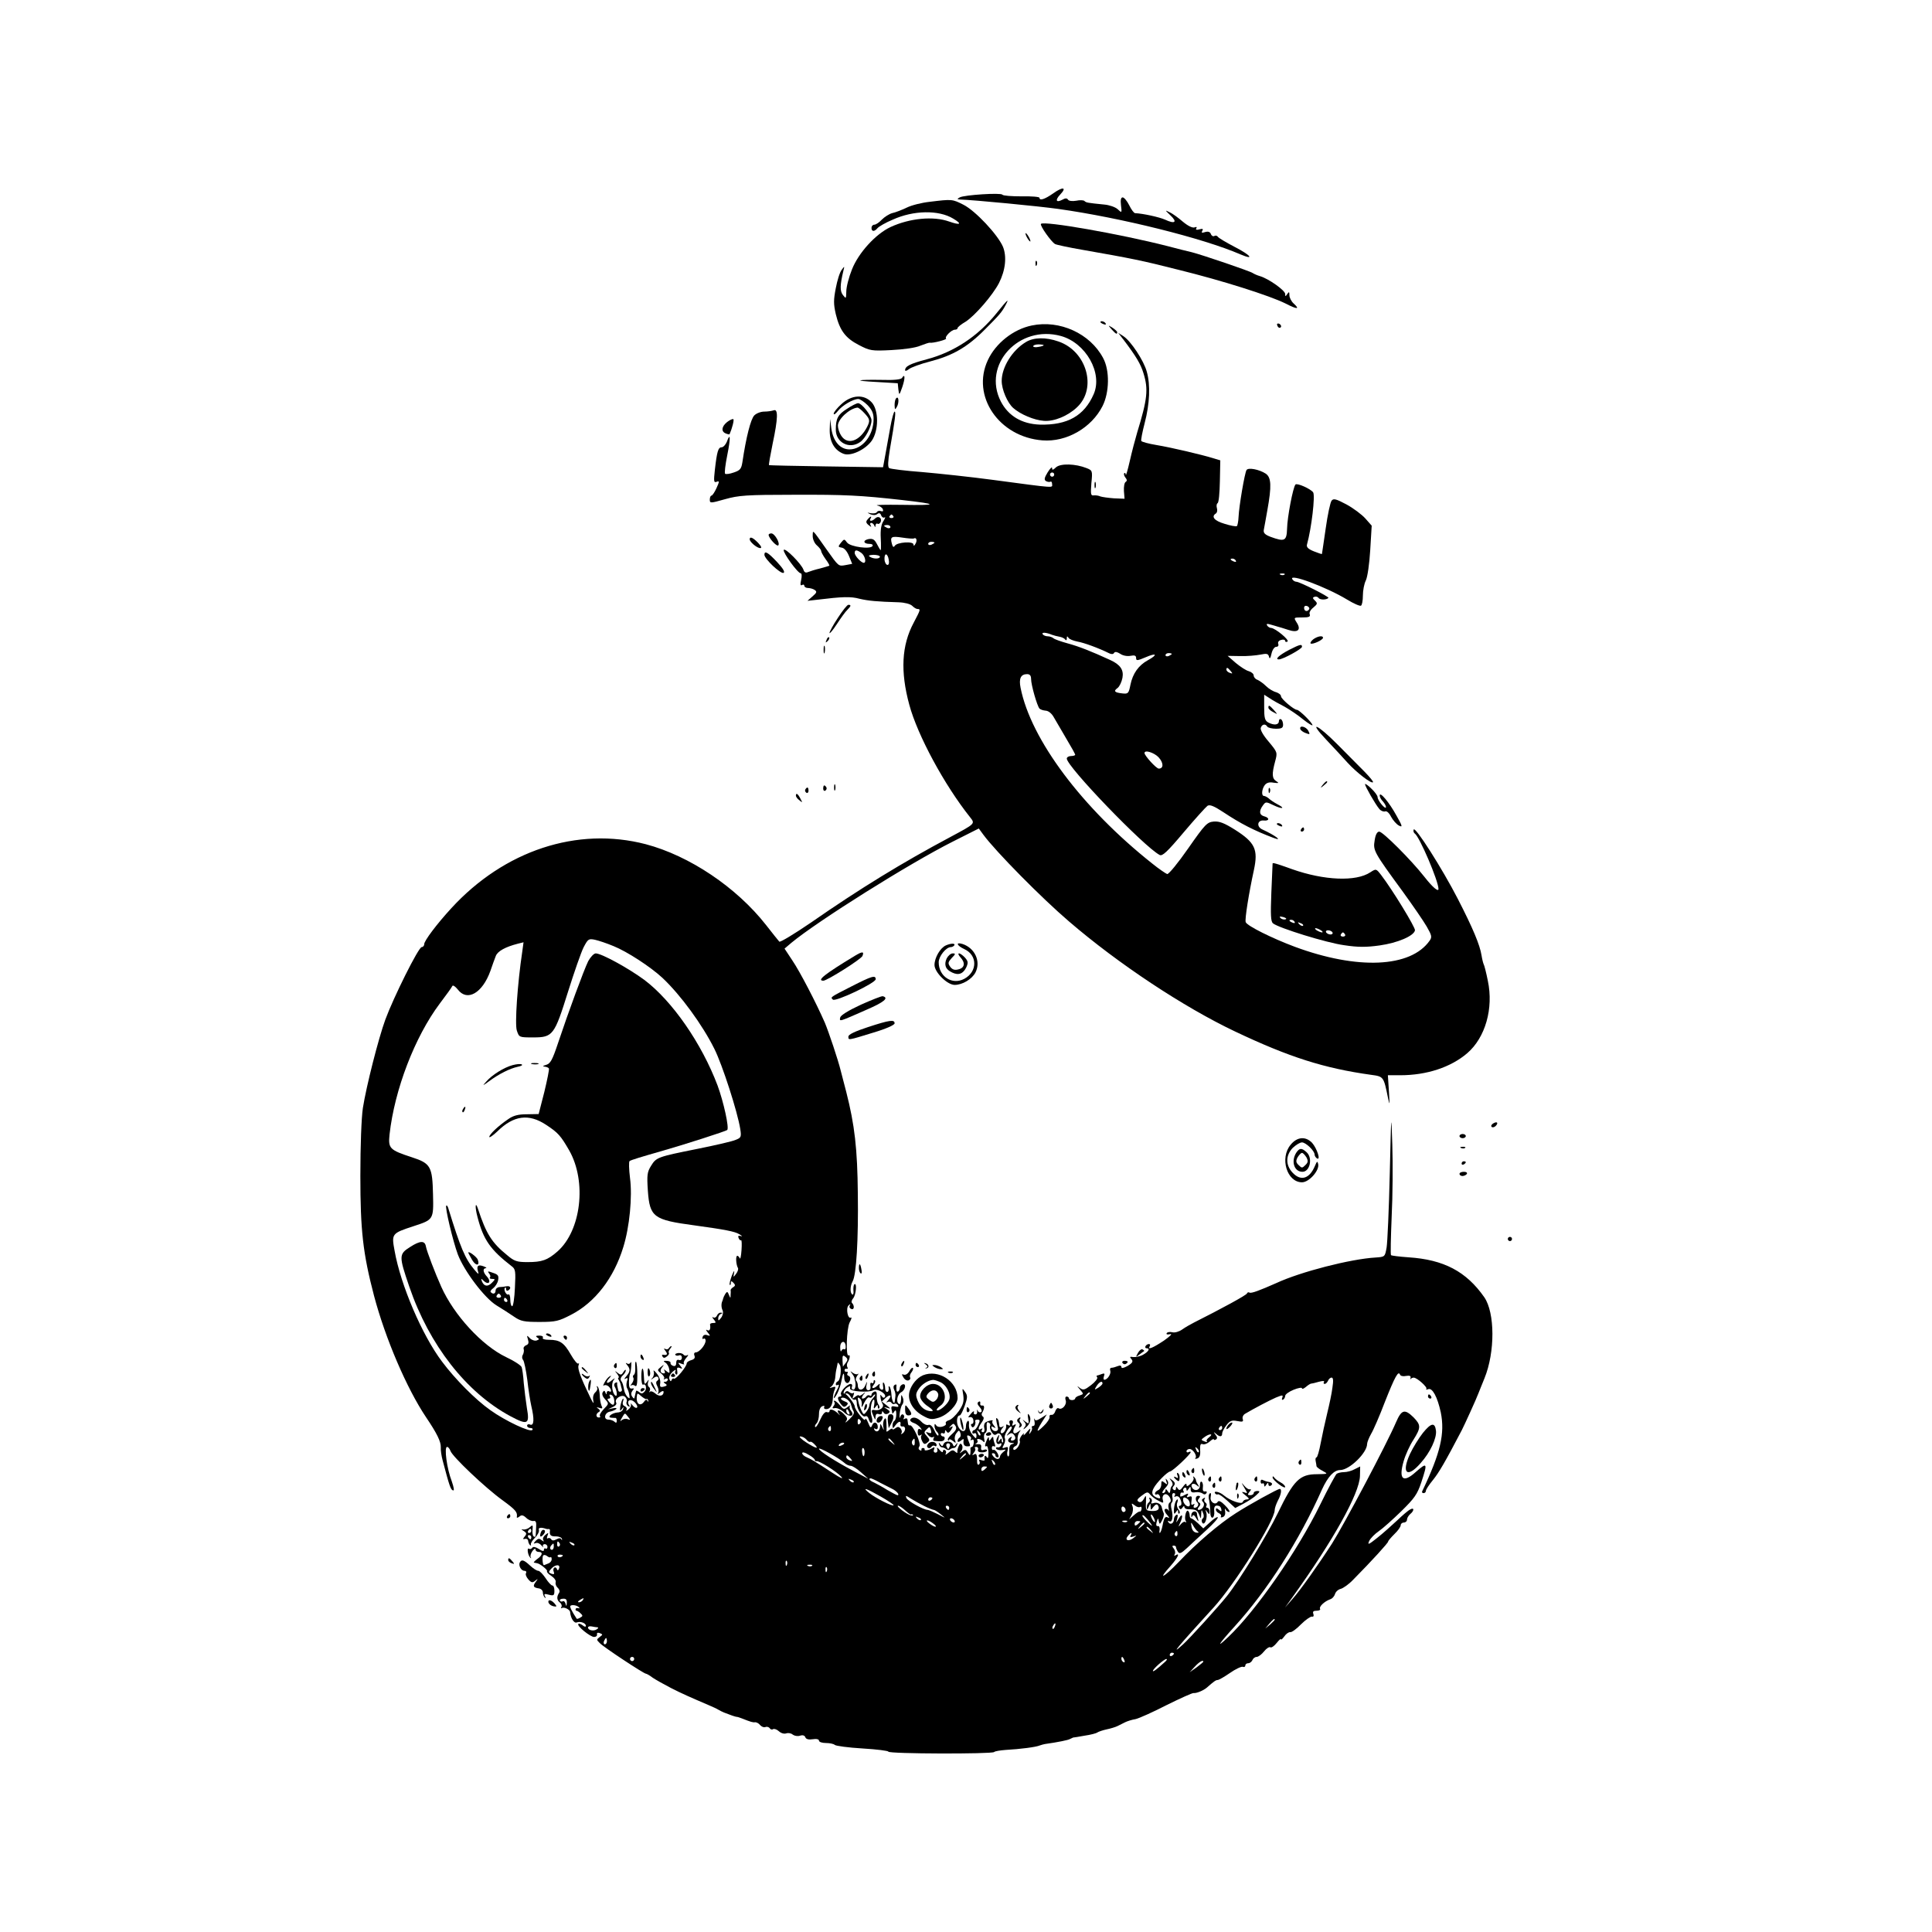 <?xml version="1.0" standalone="no"?>
<!DOCTYPE svg PUBLIC "-//W3C//DTD SVG 20010904//EN"
 "http://www.w3.org/TR/2001/REC-SVG-20010904/DTD/svg10.dtd">
<svg version="1.0" xmlns="http://www.w3.org/2000/svg"
 width="920pt" height="920pt" viewBox="0 0 920 920"
 preserveAspectRatio="xMidYMid meet">
<g transform="translate(0,920) scale(0.1,-0.1)"
fill="#000000" stroke="none">
<path d="M5015 8279 c-40 -28 -65 -36 -65 -21 0 5 -39 8 -86 7 -47 0 -88 3
-91 8 -6 10 -181 -1 -203 -13 -13 -8 -13 -9 0 -10 67 -2 378 -32 470 -45 298
-42 688 -139 866 -216 71 -30 50 -4 -28 36 -40 21 -76 42 -79 48 -4 5 -11 7
-17 3 -5 -3 -13 1 -16 10 -4 10 -13 13 -27 9 -16 -5 -19 -4 -14 6 6 9 2 11
-13 7 -14 -4 -20 -2 -15 5 4 6 0 8 -9 4 -10 -3 -31 7 -55 27 -21 18 -49 39
-63 45 -24 12 -23 11 4 -15 34 -32 21 -42 -26 -20 -27 12 -103 29 -143 31 -5
0 -18 17 -28 38 -10 20 -24 37 -31 37 -8 0 -11 -12 -8 -37 5 -38 4 -38 -16
-19 -11 10 -40 20 -64 22 -80 8 -86 9 -94 17 -4 4 -22 5 -40 1 -18 -3 -34 -1
-38 5 -5 8 -13 8 -27 0 -30 -16 -36 -2 -10 25 33 35 12 38 -34 5z"/>
<path d="M4427 8239 c-37 -4 -86 -16 -110 -28 -23 -11 -54 -23 -69 -26 -14 -4
-36 -18 -49 -31 -12 -13 -28 -24 -36 -24 -7 0 -13 -7 -13 -15 0 -19 14 -19 29
-1 6 7 38 26 72 40 99 45 219 47 288 5 44 -26 35 -33 -19 -14 -75 27 -188 16
-279 -26 -71 -33 -153 -123 -184 -202 -15 -37 -27 -84 -27 -105 -1 -35 -1 -36
-16 -17 -15 19 -14 48 2 115 6 24 6 24 -8 5 -9 -11 -21 -50 -28 -87 -11 -56
-11 -76 0 -124 19 -78 46 -114 110 -147 52 -27 60 -29 155 -24 59 3 116 11
138 21 21 8 41 15 45 14 14 -3 83 15 77 20 -8 8 26 42 42 42 7 0 13 3 13 8 0
4 17 18 38 30 45 29 129 126 159 184 31 61 38 126 19 173 -25 58 -131 171
-188 200 -53 27 -55 27 -161 14z"/>
<path d="M4957 8134 c-7 -7 49 -86 67 -96 7 -4 64 -16 127 -27 239 -42 285
-51 462 -96 211 -52 433 -123 508 -160 56 -29 71 -29 39 0 -11 10 -20 28 -20
39 0 17 -2 18 -10 6 -9 -13 -10 -13 -10 0 0 17 -79 73 -120 85 -14 4 -29 11
-35 15 -13 9 -239 86 -290 99 -22 5 -74 18 -115 29 -227 58 -587 121 -603 106z"/>
<path d="M4890 8070 c6 -11 13 -20 16 -20 2 0 0 9 -6 20 -6 11 -13 20 -16 20
-2 0 0 -9 6 -20z"/>
<path d="M4931 7944 c0 -11 3 -14 6 -6 3 7 2 16 -1 19 -3 4 -6 -2 -5 -13z"/>
<path d="M4745 7708 c-89 -110 -203 -185 -332 -219 -79 -21 -103 -33 -103 -52
0 -5 8 -3 18 5 9 8 55 25 102 37 107 28 177 68 260 152 70 70 81 83 99 117 18
34 10 27 -44 -40z"/>
<path d="M5240 7666 c0 -2 7 -7 16 -10 8 -3 12 -2 9 4 -6 10 -25 14 -25 6z"/>
<path d="M4913 7650 c-88 -18 -172 -85 -209 -165 -80 -171 53 -366 260 -382
114 -9 233 59 286 163 33 65 35 170 3 229 -62 117 -207 183 -340 155z m139
-50 c119 -33 200 -177 156 -277 -45 -103 -125 -148 -256 -145 -86 3 -150 41
-186 110 -90 175 86 367 286 312z"/>
<path d="M4885 7571 c-65 -39 -115 -120 -115 -185 0 -41 27 -104 55 -129 34
-30 100 -58 146 -61 48 -4 114 23 158 65 96 90 46 267 -89 313 -60 21 -118 20
-155 -3z m85 -15 c0 -2 -11 -6 -25 -8 -14 -3 -25 -1 -25 3 0 5 11 9 25 9 14 0
25 -2 25 -4z"/>
<path d="M6082 7651 c2 -7 7 -12 11 -12 12 1 9 15 -3 20 -7 2 -11 -2 -8 -8z"/>
<path d="M5294 7631 c20 -22 26 -25 26 -13 0 4 -10 13 -22 21 -23 14 -23 14
-4 -8z"/>
<path d="M5348 7585 c63 -83 84 -119 97 -162 24 -77 19 -123 -30 -283 -9 -30
-25 -91 -35 -135 -10 -44 -19 -74 -19 -66 -1 8 -4 11 -7 8 -4 -4 -1 -13 5 -21
8 -10 9 -16 1 -21 -6 -4 -9 -23 -8 -43 l3 -37 -50 2 c-27 2 -56 6 -65 9 -8 4
-22 6 -32 5 -14 -2 -15 6 -11 58 6 59 5 61 -23 72 -53 21 -123 23 -145 4 -15
-14 -19 -15 -19 -4 0 8 -9 -1 -21 -20 -16 -26 -18 -36 -8 -42 7 -4 17 -5 21
-3 4 3 8 -2 8 -11 0 -19 25 -21 -283 20 -104 14 -255 30 -335 37 -81 6 -152
15 -158 19 -7 6 -6 31 3 86 26 150 30 183 23 183 -4 0 -13 -33 -20 -72 -7 -40
-18 -100 -24 -133 l-11 -60 -270 4 c-148 2 -271 5 -273 6 -2 2 6 47 17 101 26
122 27 169 5 160 -9 -3 -29 -6 -45 -6 -16 0 -37 -8 -47 -18 -17 -17 -39 -103
-57 -224 -5 -31 -11 -38 -41 -48 -19 -7 -38 -9 -41 -6 -4 3 1 43 10 88 17 84
15 112 -2 64 -6 -14 -17 -26 -25 -26 -16 0 -22 -20 -32 -108 -6 -54 -5 -62 9
-56 13 5 13 1 -1 -30 -9 -20 -20 -36 -24 -36 -4 0 -8 -8 -8 -19 0 -18 2 -18
73 2 64 18 101 21 327 21 245 1 319 -3 515 -25 176 -20 176 -26 -3 -23 -75 1
-127 0 -115 -3 12 -2 24 -10 27 -18 3 -9 0 -12 -8 -9 -8 3 -17 1 -20 -4 -3 -6
-16 -8 -29 -6 -20 4 -20 4 -2 -5 12 -5 25 -5 32 1 9 7 15 5 19 -6 3 -9 11 -13
16 -10 6 4 3 -4 -5 -17 -11 -16 -15 -43 -13 -81 2 -32 1 -58 0 -58 -2 0 -10
13 -18 29 -12 23 -20 27 -40 24 -29 -6 -25 -23 5 -23 11 0 17 -4 14 -10 -10
-17 -105 -4 -121 16 -14 19 -14 18 -30 -1 -14 -18 -14 -20 5 -23 12 -2 25 -18
34 -40 l15 -37 -32 -6 c-34 -6 -32 -7 -91 76 -70 99 -64 93 -65 62 0 -15 9
-35 20 -44 11 -10 20 -21 20 -26 0 -5 9 -22 21 -39 12 -16 20 -30 18 -32 -2
-1 -22 -7 -44 -13 -22 -5 -47 -13 -57 -17 -11 -5 -18 -2 -22 11 -9 27 -89 108
-94 94 -4 -13 67 -111 81 -111 5 0 6 -14 2 -31 -5 -22 -4 -29 4 -25 6 4 11 2
11 -3 0 -6 8 -11 18 -11 9 0 24 -4 31 -9 12 -8 11 -13 -10 -31 l-24 -21 45 5
c122 15 162 16 202 5 42 -10 85 -14 187 -17 29 -1 56 -8 65 -17 8 -8 19 -15
25 -15 16 0 14 -4 -18 -65 -58 -108 -64 -233 -21 -391 39 -145 167 -382 289
-535 25 -32 27 -30 -94 -95 -227 -121 -430 -245 -663 -407 -79 -54 -147 -95
-151 -91 -5 5 -33 41 -63 79 -141 180 -365 330 -573 385 -326 85 -674 -30
-926 -305 -69 -75 -129 -155 -129 -171 0 -8 -6 -14 -12 -14 -15 0 -134 -239
-173 -345 -33 -90 -91 -319 -107 -421 -7 -46 -12 -180 -12 -324 0 -257 12
-368 65 -570 54 -204 156 -442 248 -579 52 -77 71 -116 70 -143 -1 -13 3 -41
9 -63 32 -121 38 -139 49 -142 7 -3 5 12 -6 44 -23 59 -37 163 -22 163 5 0 12
-8 16 -19 8 -26 166 -176 248 -235 63 -46 72 -57 68 -80 -1 -5 4 -4 12 2 10 9
18 8 33 -6 10 -10 26 -16 34 -15 11 3 15 -5 13 -29 -2 -49 -2 -50 -12 -44 -4
3 -7 17 -5 32 2 23 1 24 -14 11 -9 -8 -24 -12 -32 -10 -9 2 -8 0 3 -7 15 -9
16 -14 6 -26 -10 -12 -10 -15 1 -12 8 2 14 -2 15 -9 0 -6 4 -15 8 -20 5 -4 7
-3 5 2 -2 6 7 20 20 33 13 13 21 30 18 37 -4 11 11 13 34 5 3 -1 8 -2 12 -1 5
0 7 -2 7 -7 -4 -22 4 -29 28 -28 14 0 27 -5 29 -12 1 -7 0 -8 -3 -2 -3 6 -11
7 -23 0 -13 -7 -21 -7 -25 0 -4 6 -11 8 -16 5 -5 -4 -6 2 -2 12 6 16 5 16 -10
4 -9 -7 -14 -18 -10 -25 5 -8 3 -8 -8 0 -11 9 -17 8 -28 -3 -12 -14 -12 -15 0
-11 8 3 20 -2 27 -11 8 -9 11 -11 8 -5 -3 6 1 11 8 11 7 0 13 -6 13 -13 0 -7
-4 -11 -9 -8 -4 3 -8 0 -8 -7 0 -7 -8 -6 -24 5 -16 10 -27 12 -31 6 -4 -6 -11
-8 -16 -5 -11 8 -6 -31 6 -42 4 -5 6 -3 2 2 -3 6 1 19 9 30 8 10 14 13 14 7 0
-7 7 -12 15 -12 22 0 18 -17 -7 -34 -12 -9 -19 -17 -15 -17 4 -1 10 -2 15 -3
14 -2 52 -33 47 -38 -3 -3 6 -13 20 -22 15 -10 24 -23 21 -31 -2 -7 2 -19 9
-25 8 -7 12 -17 8 -24 -13 -19 -12 -35 3 -47 8 -6 11 -16 7 -22 -3 -5 -2 -7 3
-4 11 6 39 -8 39 -20 2 -28 19 -54 31 -49 18 7 44 -3 44 -16 0 -6 -7 -5 -15 2
-9 7 -18 10 -21 7 -9 -9 57 -62 75 -62 9 0 15 5 14 12 -2 8 4 10 14 6 14 -6
14 -7 -1 -18 -16 -12 -16 -14 1 -30 18 -19 209 -145 219 -145 3 0 18 -8 32
-19 15 -10 54 -32 87 -49 53 -27 85 -41 185 -84 14 -6 32 -14 40 -19 8 -5 21
-11 28 -14 31 -12 48 -18 57 -20 6 0 18 -4 28 -8 43 -17 53 -20 63 -18 6 0 17
-5 23 -13 7 -8 18 -13 26 -10 7 3 16 0 20 -5 3 -6 11 -9 16 -5 6 3 18 -1 28
-10 10 -9 25 -14 35 -10 9 3 23 1 31 -6 8 -6 23 -9 35 -5 13 4 22 1 25 -8 4
-9 16 -12 35 -9 18 3 30 0 30 -7 0 -6 15 -11 33 -11 18 0 37 -4 42 -9 6 -5 65
-13 133 -17 67 -4 122 -11 122 -15 0 -11 493 -12 504 -2 3 4 28 8 54 10 73 4
146 14 162 21 8 3 20 6 25 7 64 9 112 19 120 24 6 3 12 6 15 7 3 0 28 4 55 9
28 4 55 11 60 15 6 4 26 11 45 15 19 4 42 11 52 16 10 5 26 13 36 18 10 5 32
12 50 15 17 4 84 34 148 67 65 32 122 58 128 57 13 -2 47 12 63 26 34 30 43
36 51 36 6 0 32 15 58 33 27 19 55 32 62 30 6 -3 12 0 12 6 0 6 6 11 14 11 8
0 16 7 20 15 3 8 12 15 20 15 8 0 24 12 35 26 11 14 25 23 30 20 5 -4 19 6 30
20 12 15 21 23 21 18 0 -5 7 2 16 14 8 12 21 21 28 20 6 -2 30 15 51 37 22 22
46 38 52 37 8 -2 10 3 7 13 -4 11 0 15 16 15 11 0 19 4 16 9 -6 10 20 35 47
45 11 3 21 15 24 25 3 11 15 22 27 25 12 3 39 22 59 43 92 93 167 176 167 182
0 4 14 20 30 36 17 16 30 35 30 42 0 7 7 13 15 13 8 0 15 6 15 14 0 7 7 19 15
26 20 16 20 34 0 22 -9 -4 -37 -28 -63 -53 -26 -24 -68 -62 -95 -83 -40 -32
-46 -34 -37 -14 6 13 27 34 46 47 19 13 67 56 107 95 62 61 76 80 95 137 31
94 29 98 -27 49 -60 -54 -82 -34 -57 52 8 29 29 75 46 101 37 59 37 71 1 108
-42 41 -57 37 -83 -23 -44 -103 -248 -488 -305 -578 -69 -107 -151 -222 -189
-265 l-35 -40 36 50 c196 273 318 493 321 576 l1 46 -26 -13 c-14 -8 -37 -14
-51 -14 -14 0 -29 -4 -35 -8 -5 -4 -41 -70 -78 -146 -108 -221 -307 -507 -438
-631 -61 -58 -48 -36 30 50 156 171 309 411 416 652 28 61 57 93 87 93 44 0
128 82 128 124 0 8 9 30 19 48 11 18 41 87 66 153 48 121 64 150 72 129 2 -6
15 -9 28 -6 18 3 24 0 22 -9 -2 -8 -2 -11 0 -6 3 4 9 7 15 7 16 0 68 -47 60
-54 -3 -4 0 -4 9 -1 20 8 44 -37 60 -111 20 -100 -1 -192 -89 -376 -2 -5 2 -8
7 -8 6 0 11 5 11 11 0 6 15 29 34 52 28 35 56 82 137 237 11 21 70 150 79 175
4 11 18 44 29 72 51 125 50 312 -1 386 -86 123 -193 179 -361 190 -44 3 -81 8
-83 10 -3 2 -1 85 3 183 5 99 6 253 3 344 -5 160 -5 155 -12 -140 -4 -168 -11
-325 -15 -350 -8 -45 -8 -45 -53 -48 -119 -7 -357 -68 -473 -122 -79 -35 -119
-50 -127 -45 -5 3 -10 1 -12 -4 -2 -8 -122 -73 -253 -139 -16 -8 -42 -23 -56
-33 -14 -10 -35 -16 -46 -13 -12 3 -24 1 -27 -4 -4 -6 3 -8 16 -5 13 3 0 -10
-30 -31 -53 -35 -79 -46 -67 -26 3 6 2 10 -4 10 -5 0 -13 -4 -16 -10 -3 -5 -1
-10 4 -10 20 0 11 -16 -16 -31 -14 -8 -35 -12 -47 -11 -16 3 -18 1 -8 -10 9
-11 5 -18 -18 -32 -20 -11 -30 -13 -30 -5 0 7 -7 8 -17 4 -10 -4 -23 -8 -30
-8 -6 0 -9 -6 -6 -14 5 -14 -13 -43 -28 -43 -5 0 -5 8 -2 17 5 13 2 15 -11 10
-10 -4 -20 -7 -22 -7 -3 0 -3 -4 1 -9 3 -5 -10 -22 -30 -37 -30 -23 -37 -25
-53 -13 -15 12 -15 11 1 -8 18 -21 18 -21 -2 -28 -12 -3 -21 -10 -21 -14 0 -4
-7 -8 -15 -8 -8 0 -15 4 -15 9 0 4 -5 8 -11 8 -6 0 -8 -8 -4 -19 6 -20 -18
-47 -34 -37 -5 4 -12 -3 -16 -14 -3 -11 -12 -19 -18 -17 -7 1 -11 -4 -9 -11 1
-7 -11 -26 -28 -42 -36 -35 -38 -30 -8 19 l23 36 -27 -17 c-20 -13 -28 -14
-32 -5 -3 6 -3 2 0 -10 3 -14 1 -23 -6 -23 -6 0 -9 -4 -6 -8 2 -4 0 -14 -6
-22 -8 -12 -9 -11 -4 5 5 17 3 16 -15 -5 -11 -14 -18 -18 -14 -10 4 8 0 6 -9
-4 -8 -10 -13 -23 -10 -27 3 -5 -1 -18 -9 -30 -8 -11 -18 -16 -21 -11 -3 6 1
12 9 16 9 3 13 14 11 28 -2 13 2 30 8 38 9 13 9 13 -5 3 -21 -17 -31 -5 -18
20 9 15 8 18 -2 12 -8 -6 -11 -4 -7 7 4 8 1 15 -7 15 -8 0 -11 -7 -7 -15 3
-10 1 -13 -7 -8 -6 4 -11 4 -10 -1 4 -15 -13 -43 -23 -37 -5 3 -4 12 4 22 10
12 10 14 1 8 -7 -4 -14 -2 -14 3 -3 26 -4 30 -11 37 -7 6 -6 -5 4 -46 4 -19
-24 -20 -30 -1 -3 9 0 11 9 5 11 -6 12 -5 2 8 -7 8 -10 17 -7 21 8 8 -18 3
-33 -6 -6 -4 -9 -16 -6 -27 3 -12 0 -20 -6 -20 -7 0 -9 5 -5 12 4 7 3 8 -4 4
-17 -10 -15 6 3 31 10 14 12 24 5 28 -6 4 -7 12 -3 18 12 20 12 37 0 34 -7 -1
-11 4 -9 11 1 8 -2 11 -8 7 -8 -5 -6 -13 5 -25 10 -11 12 -20 7 -24 -6 -3 -13
0 -16 6 -3 8 -5 7 -3 -2 1 -9 -2 -15 -8 -15 -5 0 -9 3 -8 7 5 13 -4 9 -17 -8
-11 -12 -11 -15 -1 -12 8 2 15 -5 16 -14 2 -10 -1 -18 -6 -18 -6 0 -7 -5 -3
-11 4 -8 9 -7 15 2 4 7 5 17 3 21 -3 4 2 8 10 8 13 0 14 -4 4 -25 -6 -14 -15
-25 -20 -25 -4 0 -8 -5 -8 -11 0 -5 5 -7 10 -4 6 3 10 -2 10 -12 -1 -16 -3
-15 -19 5 -11 12 -18 33 -17 47 2 13 -1 22 -5 19 -5 -3 -9 -14 -9 -24 0 -28
-17 -33 -33 -10 -15 21 -12 60 3 60 5 0 15 21 24 46 14 40 14 49 1 67 -13 19
-14 18 -8 -16 4 -30 0 -45 -21 -76 -15 -21 -36 -41 -48 -44 -11 -3 -17 -10
-14 -15 3 -5 -4 -12 -16 -15 -13 -4 -26 -1 -30 6 -6 9 -8 8 -8 -3 0 -9 5 -21
12 -28 6 -6 9 -14 6 -17 -3 -4 -12 8 -19 25 -9 19 -19 28 -28 25 -8 -3 -23 4
-33 15 -20 21 -43 26 -53 11 -3 -5 3 -12 14 -16 11 -3 25 -13 33 -22 9 -12 9
-15 1 -9 -9 5 -13 0 -13 -14 0 -14 4 -19 13 -14 6 4 9 4 5 -1 -4 -4 -3 -16 3
-27 8 -16 13 -17 25 -7 13 10 12 14 -2 30 -15 16 -15 20 -1 33 13 14 15 13 20
-4 4 -14 1 -17 -12 -12 -14 5 -14 4 -2 -11 7 -9 18 -14 24 -10 6 3 7 1 3 -5
-4 -7 -2 -13 3 -13 35 -4 45 -3 49 9 2 6 -1 12 -7 12 -6 0 -11 5 -11 11 0 5 5
7 10 4 6 -3 10 0 10 7 0 10 2 10 8 1 6 -9 11 -6 21 8 10 17 10 20 -1 14 -11
-7 -11 -5 0 6 11 12 14 12 22 -1 7 -11 3 -21 -16 -38 -15 -13 -24 -26 -20 -29
3 -4 6 -3 6 2 0 4 8 1 17 -6 15 -12 16 -12 11 3 -4 9 -1 24 6 33 12 16 13 16
19 2 3 -9 2 -19 -3 -22 -6 -4 -10 -11 -10 -17 0 -6 6 -5 16 2 8 8 14 9 13 4
-4 -20 2 -31 16 -31 18 0 18 -1 5 31 -7 20 -6 24 5 19 8 -3 12 -10 8 -16 -3
-6 -1 -7 5 -3 7 4 10 -1 9 -14 -1 -11 -5 -20 -9 -20 -4 0 -7 -3 -7 -7 1 -5 1
-15 0 -23 -1 -12 -4 -11 -12 3 -9 15 -13 16 -27 5 -15 -11 -15 -11 -5 2 7 9 8
21 4 29 -6 10 -10 8 -16 -6 -5 -10 -7 -22 -6 -28 1 -5 -3 -4 -10 2 -10 10 -17
9 -33 -5 -11 -9 -16 -12 -13 -5 4 6 3 14 -3 18 -5 3 -10 1 -10 -6 0 -7 -7 -4
-16 7 -11 13 -14 14 -11 3 3 -9 -1 -16 -8 -16 -8 0 -11 7 -7 15 4 11 2 13 -9
6 -18 -11 -39 -14 -36 -6 1 4 -2 7 -8 7 -5 0 -9 -4 -7 -8 1 -5 -2 -6 -8 -2 -7
4 -7 11 -2 18 10 13 -31 104 -45 100 -4 -2 -9 2 -9 7 -1 6 -2 15 -3 21 0 5 -6
7 -13 3 -6 -4 -8 -3 -4 4 3 6 2 13 -3 16 -5 4 -12 -2 -14 -11 -3 -10 -4 -4 -3
14 2 17 7 38 13 45 6 8 7 21 2 33 -7 17 -8 16 -8 -8 -1 -16 -5 -26 -10 -22
-16 9 -8 46 11 56 20 11 25 43 6 37 -7 -3 -13 -10 -13 -16 0 -16 -15 -27 -16
-11 -1 8 -1 18 0 22 1 5 -3 6 -9 2 -6 -4 -7 -13 -2 -23 5 -9 7 -23 6 -29 -1
-7 -2 -18 -3 -25 -2 -22 -15 3 -16 32 -1 16 -5 33 -9 37 -4 5 -6 1 -4 -7 1 -9
-1 -17 -7 -18 -5 -1 -10 7 -10 17 0 11 -3 23 -7 27 -4 3 -5 -3 -3 -15 3 -15 0
-21 -8 -18 -7 3 -11 11 -9 18 3 11 1 12 -9 2 -18 -18 -34 -16 -19 2 7 9 10 18
6 22 -3 3 -6 1 -6 -6 0 -7 -4 -10 -9 -6 -6 3 -8 -4 -6 -15 2 -12 -1 -20 -10
-20 -8 0 -12 8 -9 23 5 22 4 22 -6 -1 -11 -26 -35 -25 -35 1 0 8 -4 19 -8 23
-4 4 -1 14 5 23 7 9 8 13 4 9 -5 -4 -16 -2 -25 5 -14 10 -14 10 -4 -3 6 -8 12
-18 12 -22 1 -5 1 -9 2 -10 6 -20 3 -45 -7 -45 -7 0 -10 6 -7 14 3 7 0 13 -6
13 -17 0 -53 -39 -46 -50 4 -6 1 -10 -4 -10 -15 0 -14 -13 3 -36 12 -15 17
-16 27 -7 10 10 8 14 -11 21 -13 5 -19 12 -13 15 13 8 43 -14 46 -33 2 -8 6
-21 11 -29 6 -9 -1 -22 -20 -40 -15 -14 -22 -19 -16 -10 10 13 7 20 -13 39
-23 21 -35 17 -17 -6 4 -5 0 -3 -8 6 -19 18 -40 24 -40 10 0 -5 -6 -7 -13 -4
-8 3 -20 -11 -31 -36 -10 -23 -21 -39 -24 -35 -3 3 0 11 6 17 7 7 12 26 12 44
0 20 6 34 16 38 8 3 12 2 9 -4 -3 -6 1 -10 9 -10 19 0 30 18 32 50 0 14 4 33
9 43 6 14 3 16 -11 11 -15 -5 -16 -4 -5 4 8 6 16 23 18 39 1 15 4 37 7 48 2
11 5 22 5 25 1 3 5 -1 10 -9 10 -16 3 -75 -10 -79 -5 -2 -9 -8 -9 -13 0 -6 5
-7 11 -3 6 3 4 -8 -5 -24 -21 -40 -20 -56 1 -18 8 16 17 43 20 60 6 37 13 47
13 18 0 -27 18 -38 27 -16 4 10 2 19 -5 22 -7 2 -10 8 -6 13 3 5 1 8 -4 7 -6
-2 -10 2 -10 7 0 6 4 9 10 7 5 -1 7 2 3 8 -3 5 -3 16 2 23 10 16 13 38 4 33
-14 -9 -10 127 5 157 9 16 11 26 6 23 -15 -9 -25 45 -11 58 9 8 10 8 6 0 -4
-7 -1 -14 7 -17 14 -6 16 16 3 29 -4 4 -1 14 6 22 13 16 19 74 6 67 -4 -3 -6
-16 -5 -30 2 -13 -1 -22 -5 -19 -12 7 -11 40 1 62 18 30 28 202 25 417 -2 215
-15 328 -55 485 -11 41 -22 86 -26 100 -13 54 -58 187 -76 230 -42 96 -119
244 -155 297 l-37 56 33 28 c123 102 560 377 769 482 l123 62 22 -30 c59 -80
278 -302 408 -413 235 -202 545 -407 789 -523 259 -123 426 -176 649 -207 60
-8 60 -8 81 -112 8 -37 8 -31 4 33 l-5 77 59 0 c126 0 241 38 319 105 86 74
126 213 98 345 -8 40 -17 75 -20 79 -2 4 -7 23 -10 42 -8 50 -41 129 -113 269
-74 144 -204 348 -210 330 -3 -7 0 -15 5 -19 22 -13 113 -226 113 -264 0 -16
-29 9 -68 59 -63 80 -197 214 -214 214 -10 0 -18 -14 -22 -42 -8 -48 -4 -55
135 -245 47 -65 98 -139 113 -165 24 -42 26 -50 14 -67 -90 -129 -344 -140
-643 -29 -107 40 -226 99 -233 117 -5 13 15 138 39 248 21 98 6 131 -90 192
-51 32 -74 41 -101 39 -32 -3 -41 -12 -122 -128 -48 -69 -93 -124 -100 -122
-6 2 -39 24 -71 50 -333 264 -578 590 -627 837 -9 44 1 65 31 65 13 0 19 -7
19 -23 0 -29 29 -129 40 -141 5 -5 18 -9 30 -10 13 -1 28 -13 38 -31 9 -16 36
-62 59 -101 24 -40 43 -74 43 -78 0 -3 -9 -6 -20 -6 -11 0 -20 -6 -20 -12 0
-38 367 -419 442 -459 13 -7 35 13 115 108 54 64 105 120 113 126 11 7 31 -1
75 -30 83 -55 145 -87 240 -123 48 -18 6 13 -53 40 -30 13 -25 46 6 43 27 -3
29 13 2 20 -23 6 -26 25 -6 52 13 18 15 18 50 1 44 -21 59 -16 18 5 -15 8 -33
20 -40 27 -7 6 -18 12 -23 12 -13 0 -11 32 4 52 9 11 22 15 42 11 25 -3 27 -2
13 7 -21 13 -22 34 -6 94 12 44 11 44 -31 95 -26 30 -41 57 -37 66 6 17 22 20
31 5 3 -5 22 -10 41 -10 27 0 34 4 34 19 0 11 -4 23 -10 26 -5 3 -10 -1 -10
-9 0 -18 -23 -21 -51 -6 -16 9 -19 22 -19 72 l0 60 25 -16 c14 -10 47 -28 72
-41 25 -14 65 -41 89 -61 24 -19 44 -31 44 -27 0 11 -63 73 -74 73 -14 0 -76
52 -76 65 0 7 -11 15 -23 19 -13 3 -35 16 -48 29 -13 13 -32 26 -41 30 -10 3
-18 13 -18 21 0 7 -10 16 -23 20 -13 3 -40 21 -62 39 l-39 34 60 -1 c32 -1 76
3 96 7 30 6 37 5 41 -10 3 -13 7 -8 12 15 4 18 14 32 22 32 9 0 13 6 10 14 -3
8 2 16 14 19 10 3 19 1 19 -5 0 -5 5 -6 11 -3 11 7 -58 64 -78 65 -6 0 -15 5
-19 12 -5 8 0 9 17 4 13 -4 29 -8 34 -10 6 -1 27 -8 49 -15 47 -16 64 0 40 36
-14 23 -14 23 27 23 32 0 40 3 36 15 -4 8 4 22 17 32 20 17 21 20 8 33 -12 11
-12 15 -3 18 8 3 16 0 20 -5 6 -10 38 -10 47 0 5 5 -137 77 -153 77 -6 0 -15
5 -19 12 -19 30 160 -36 261 -97 31 -19 61 -32 66 -29 5 3 9 24 9 48 0 24 6
56 14 72 8 16 17 79 21 145 l7 116 -30 34 c-17 19 -57 49 -90 67 -49 26 -62
30 -71 18 -6 -7 -19 -67 -28 -132 -9 -65 -18 -120 -18 -122 -1 -1 -19 5 -39
13 -27 11 -36 20 -32 33 21 75 40 233 29 248 -13 17 -76 45 -84 37 -12 -14
-39 -156 -40 -210 -2 -59 -11 -64 -79 -39 -26 10 -34 18 -32 32 2 11 10 53 17
94 21 116 19 157 -8 175 -31 20 -83 30 -91 17 -9 -14 -36 -174 -38 -223 -1
-22 -5 -42 -8 -44 -4 -3 -31 2 -59 11 -48 14 -65 34 -41 49 6 4 8 15 5 25 -3
10 -2 21 3 24 6 3 10 50 11 105 l2 99 -33 10 c-55 17 -199 51 -271 63 -37 6
-69 15 -72 19 -3 4 5 43 16 86 24 91 28 181 10 244 -14 53 -76 146 -111 169
l-25 16 23 -30z m-328 -645 c0 -5 -4 -10 -10 -10 -5 0 -10 5 -10 10 0 6 5 10
10 10 6 0 10 -4 10 -10z m-766 -198 c3 -5 -1 -9 -9 -9 -8 0 -12 4 -9 9 3 4 7
8 9 8 2 0 6 -4 9 -8z m-14 -52 c0 -5 -7 -7 -15 -4 -8 4 -15 8 -15 10 0 2 7 4
15 4 8 0 15 -4 15 -10z m112 -54 c12 7 17 -11 7 -26 -5 -10 -9 -11 -9 -3 0 17
-79 11 -89 -6 -6 -9 -10 -6 -14 10 -9 33 -3 37 50 29 26 -4 51 -6 55 -4z m98
-20 c0 -2 -7 -6 -15 -10 -8 -3 -15 -1 -15 4 0 6 7 10 15 10 8 0 15 -2 15 -4z
m-347 -50 c16 -13 24 -46 10 -46 -12 0 -43 33 -43 47 0 16 10 16 33 -1z m87
-17 c0 -11 -30 -12 -48 0 -9 5 -3 8 17 9 17 0 31 -4 31 -9z m42 -14 c3 -15 1
-25 -6 -25 -6 0 -13 11 -14 25 -1 14 2 25 7 25 5 0 11 -11 13 -25z m1653 -5
c3 -6 -1 -7 -9 -4 -18 7 -21 14 -7 14 6 0 13 -4 16 -10z m232 -66 c-3 -3 -12
-4 -19 -1 -8 3 -5 6 6 6 11 1 17 -2 13 -5z m117 -165 c-8 -14 -24 -10 -24 6 0
9 6 12 15 9 8 -4 12 -10 9 -15z m-1224 -122 c8 -3 24 -7 35 -9 11 -2 23 -7 27
-13 5 -6 8 -4 8 5 0 11 2 12 8 3 4 -7 23 -14 42 -18 31 -5 104 -32 152 -56 10
-5 20 -5 23 2 5 7 14 5 29 -4 12 -9 34 -13 49 -10 20 4 27 1 27 -10 0 -14 5
-14 45 3 53 23 60 13 11 -14 -44 -24 -72 -63 -83 -117 -8 -41 -11 -44 -38 -41
-38 4 -44 11 -23 26 9 7 19 28 23 48 7 38 -10 63 -58 85 -89 41 -150 65 -202
79 -33 9 -64 20 -69 25 -6 5 -18 9 -27 9 -10 0 -21 5 -24 10 -6 10 16 9 45 -3z
m570 -91 c0 -2 -7 -6 -15 -10 -8 -3 -15 -1 -15 4 0 6 7 10 15 10 8 0 15 -2 15
-4z m280 -81 c11 -13 10 -14 -4 -9 -9 3 -16 10 -16 15 0 13 6 11 20 -6z m-343
-411 c24 -26 25 -54 1 -54 -12 0 -68 62 -68 74 0 17 46 2 67 -20z m-2596 -899
c65 -26 177 -99 234 -152 86 -81 190 -223 247 -338 38 -76 110 -299 123 -381
6 -38 4 -42 -22 -52 -15 -7 -98 -26 -183 -43 -189 -38 -195 -40 -220 -81 -18
-29 -20 -43 -15 -118 9 -126 27 -139 221 -165 145 -20 193 -29 214 -42 14 -8
17 -12 8 -9 -12 3 -15 1 -11 -9 3 -8 8 -13 12 -11 3 2 4 -19 2 -47 -2 -29 -6
-46 -8 -39 -3 6 -8 12 -12 12 -9 0 -6 -43 3 -58 3 -5 -1 -18 -9 -28 -13 -18
-14 -18 -9 6 2 14 -2 7 -11 -14 -8 -22 -13 -42 -10 -44 3 -3 5 1 5 8 0 11 3
11 12 2 10 -10 10 -15 0 -21 -8 -5 -13 -11 -13 -15 1 -3 1 -14 0 -23 0 -16 -1
-16 -8 1 -6 16 -9 17 -17 5 -5 -8 -9 -17 -10 -21 -1 -5 -3 -10 -4 -13 -6 -12
-6 -31 1 -45 4 -9 1 -24 -7 -35 -12 -15 -14 -16 -14 -3 0 9 6 19 13 21 9 4 9
6 -1 6 -7 1 -15 -6 -18 -14 -4 -8 -11 -12 -18 -8 -6 4 -5 -1 3 -10 12 -15 11
-17 -3 -17 -9 0 -15 -3 -15 -7 4 -22 -2 -33 -13 -27 -8 5 -7 0 2 -11 14 -17
13 -18 -2 -13 -10 4 -19 1 -22 -8 -3 -9 -1 -12 4 -9 6 3 10 -1 10 -9 0 -20
-30 -56 -47 -56 -7 0 -10 -7 -6 -16 4 -10 -1 -17 -16 -21 -11 -3 -21 -10 -21
-15 0 -16 -52 -78 -60 -73 -5 3 -10 0 -12 -7 -3 -8 -6 -6 -10 4 -4 10 2 23 14
35 12 10 18 13 15 6 -4 -6 -3 -14 2 -18 6 -3 8 4 6 16 -3 16 0 19 12 15 14 -6
14 -4 2 11 -12 15 -12 16 6 9 11 -4 16 -4 12 0 -4 4 1 16 10 27 10 11 13 17 6
14 -6 -4 -14 -3 -18 2 -3 5 -14 9 -25 8 -10 -1 -17 -5 -14 -9 3 -4 10 -5 18
-2 7 3 13 -2 13 -11 0 -9 -6 -14 -14 -11 -8 3 -13 -2 -13 -14 0 -13 -5 -17
-15 -14 -8 3 -13 9 -12 12 2 8 -7 12 -25 12 -9 0 -9 -3 1 -9 8 -5 16 -19 18
-32 3 -19 1 -20 -14 -8 -11 9 -14 10 -9 2 4 -7 3 -13 -2 -13 -17 0 -22 13 -9
29 11 14 10 15 -7 1 -17 -14 -17 -15 3 -31 11 -9 17 -20 13 -24 -4 -5 -1 -5 6
-1 6 4 12 2 12 -3 0 -6 -6 -11 -12 -11 -10 0 -10 -2 0 -9 10 -6 9 -10 -7 -14
-17 -4 -20 -1 -17 17 2 12 -5 32 -17 46 -11 14 -18 18 -14 9 3 -9 0 -23 -6
-30 -10 -11 -9 -11 5 -1 10 8 18 9 22 3 4 -5 2 -12 -4 -16 -7 -4 -7 -13 0 -26
6 -11 8 -25 4 -32 -5 -8 -2 -7 9 2 10 8 17 9 17 3 0 -20 -21 -24 -39 -8 -10 9
-21 13 -26 9 -4 -5 -5 -3 -1 4 3 6 2 14 -3 18 -6 3 -8 13 -5 23 5 14 4 15 -5
2 -12 -16 -13 -14 -15 29 -2 47 -12 44 -12 -4 0 -24 4 -41 8 -39 13 8 20 -17
8 -32 -10 -11 -16 -12 -26 -3 -8 6 -15 9 -15 5 -1 -3 -3 -10 -4 -16 -1 -5 -3
-13 -4 -17 -1 -5 -5 -1 -11 7 -6 9 -5 19 2 28 9 10 8 12 -3 10 -10 -2 -14 6
-14 27 0 17 2 34 4 40 3 5 6 23 7 40 1 16 0 24 -3 17 -3 -6 -10 -9 -16 -5 -9
5 -9 3 0 -8 16 -19 14 -31 -5 -53 -10 -11 -11 -16 -3 -11 10 6 12 2 6 -14 -3
-11 -3 -26 2 -33 4 -7 9 -22 10 -33 3 -15 1 -17 -9 -7 -6 6 -13 20 -15 29 -6
31 -8 38 -16 49 -4 7 0 17 8 24 8 7 15 18 15 24 0 6 -5 3 -11 -7 -9 -15 -13
-16 -27 -5 -15 12 -16 11 -3 -4 7 -10 10 -18 7 -18 -4 0 -4 -6 1 -12 4 -7 8
-17 9 -23 1 -5 3 -14 5 -20 2 -5 0 -11 -6 -12 -5 -2 -11 2 -11 7 -1 6 -3 13
-4 18 -1 4 -2 11 -1 15 1 5 -3 6 -9 2 -6 -3 -7 -12 -3 -18 11 -18 14 -49 4
-43 -16 11 -22 57 -9 74 9 12 6 11 -10 -2 -23 -20 -31 -10 -9 13 9 11 9 12 0
7 -7 -4 -18 -17 -24 -29 -7 -12 -8 -19 -4 -15 5 4 14 3 22 -3 15 -13 18 -33 3
-24 -5 3 -10 0 -11 -7 0 -10 -2 -10 -6 1 -4 10 -7 11 -13 1 -5 -8 0 -21 11
-33 19 -21 19 -21 -6 -47 -14 -15 -22 -29 -18 -33 3 -4 1 -7 -5 -7 -15 0 -16
17 -1 26 8 4 7 9 -2 16 -11 7 -9 8 5 4 15 -5 17 -3 10 11 -4 10 -8 32 -8 50
-1 17 -5 35 -10 40 -5 4 -6 3 -3 -3 4 -7 0 -17 -8 -24 -9 -8 -13 -22 -10 -39
4 -19 0 -15 -14 14 -45 93 -62 138 -56 153 3 9 3 13 -1 9 -4 -4 -20 15 -36 43
-32 56 -52 70 -103 70 -22 0 -34 4 -30 10 3 6 -4 10 -17 10 -16 0 -19 -3 -10
-9 11 -7 11 -9 -2 -14 -8 -3 -23 1 -32 10 -16 16 -16 16 -10 -5 5 -16 3 -24
-9 -28 -9 -4 -14 -12 -11 -19 2 -6 0 -18 -4 -26 -5 -7 -5 -18 1 -25 5 -6 14
-49 20 -95 5 -46 14 -102 19 -124 15 -63 13 -95 -5 -89 -8 4 -15 1 -15 -5 0
-6 7 -11 16 -11 8 0 13 -4 9 -9 -8 -14 -129 43 -200 94 -71 50 -168 148 -230
231 -95 126 -197 364 -226 528 -15 81 -14 83 90 117 95 31 96 31 93 150 -3
134 -11 149 -100 178 -107 35 -114 42 -107 109 24 214 120 464 239 623 31 41
58 78 60 84 3 5 14 -2 26 -17 45 -59 117 -17 155 88 9 27 21 59 26 72 9 23 46
43 104 58 l28 7 -6 -44 c-23 -153 -36 -346 -26 -376 11 -33 11 -33 78 -33 94
0 101 10 166 218 29 92 62 187 74 211 21 40 24 42 54 36 18 -4 57 -17 88 -30z
m1106 -1905 c1 -11 -2 -18 -7 -15 -4 3 -11 -1 -13 -7 -3 -7 -6 -1 -6 15 -1 31
24 38 26 7z m1 -79 c-7 -9 -13 -17 -14 -19 0 -1 -1 12 -2 29 -1 25 2 28 14 18
11 -9 12 -15 2 -28z m2317 -118 c-3 -27 -15 -82 -25 -123 -10 -41 -24 -105
-31 -142 -7 -38 -16 -68 -20 -68 -4 0 -6 -8 -4 -17 2 -10 4 -21 4 -25 1 -4 13
-14 29 -22 27 -15 27 -15 -26 -16 -83 0 -111 -28 -187 -185 -50 -104 -185
-324 -243 -396 -39 -49 -176 -200 -208 -229 -67 -61 -27 -13 144 174 101 110
292 414 292 465 0 9 7 29 15 45 16 29 20 56 9 56 -10 0 -146 -75 -208 -115
-79 -50 -188 -143 -273 -233 -74 -77 -103 -90 -38 -18 34 39 46 64 23 50 -7
-4 -8 -3 -4 5 4 6 2 18 -4 26 -9 11 -9 15 -1 15 6 0 11 -3 11 -7 0 -5 4 -14 9
-22 7 -12 16 -8 43 17 18 17 60 56 93 86 33 30 57 57 54 61 -4 3 -20 -8 -37
-24 l-32 -29 -25 24 c-14 13 -29 24 -33 24 -4 0 -7 7 -7 14 0 8 -3 17 -7 21
-9 10 -20 -33 -12 -47 4 -7 4 -10 -1 -6 -4 4 -14 0 -22 -10 -13 -15 -13 -15
-4 5 16 33 12 51 -5 23 -15 -25 -15 -25 -8 -1 4 16 3 21 -5 17 -6 -4 -11 -13
-11 -21 0 -19 -17 -28 -26 -14 -4 7 -3 9 4 5 14 -8 20 22 11 56 -4 15 -4 30 1
33 4 3 6 14 3 25 -3 12 0 20 6 20 7 0 9 -5 5 -12 -4 -6 -3 -8 4 -4 6 3 14 1
19 -6 11 -19 12 -38 2 -38 -6 0 -7 -5 -3 -11 4 -8 9 -7 15 2 5 8 9 9 9 3 0 -6
8 -11 18 -11 36 0 43 -4 52 -25 9 -23 9 -23 10 2 1 23 2 23 9 5 5 -11 4 -23
-2 -26 -5 -4 -6 -13 -2 -20 11 -17 27 24 19 49 -5 14 -4 15 5 2 9 -13 11 -13
11 3 0 9 -5 17 -11 17 -5 0 -8 4 -4 9 3 5 1 12 -5 16 -6 4 -7 11 -4 17 5 7 2
8 -5 3 -9 -5 -10 -10 -2 -18 12 -12 -3 -37 -21 -37 -6 0 -6 6 1 14 9 10 9 16
1 21 -8 5 -8 11 -1 19 8 9 7 13 -3 13 -14 0 -16 -21 -3 -33 8 -9 -1 -24 -14
-24 -6 0 -7 5 -3 12 4 7 3 8 -5 4 -8 -5 -10 0 -7 18 3 19 1 23 -11 19 -12 -5
-14 -3 -8 6 6 10 3 11 -14 2 -11 -7 -21 -9 -21 -6 0 15 3 20 12 17 5 -1 7 2 4
7 -4 5 -2 12 4 16 5 3 10 0 10 -7 0 -9 3 -9 10 2 8 13 10 12 10 -2 0 -13 6
-17 23 -14 12 2 27 -1 34 -6 7 -6 14 -5 18 2 4 6 1 9 -7 8 -8 -2 -12 5 -10 19
2 12 -1 24 -6 27 -5 3 -8 -5 -8 -17 1 -22 -23 -31 -36 -13 -12 17 3 28 20 14
13 -11 14 -11 7 2 -6 8 -10 18 -10 22 0 3 -4 10 -9 15 -5 4 -6 3 -3 -3 4 -6
-2 -19 -13 -29 -15 -14 -20 -15 -20 -4 0 7 -7 3 -16 -10 -13 -18 -18 -20 -25
-10 -7 11 -9 11 -9 1 0 -7 -5 -10 -10 -7 -8 5 -8 11 0 20 7 9 6 16 -7 26 -16
12 -17 12 -6 -2 7 -9 9 -19 5 -23 -4 -4 -8 -12 -8 -17 -3 -22 -5 -23 -14 -9
-6 10 -10 11 -10 3 0 -7 -5 -13 -12 -13 -6 0 -2 10 10 23 16 17 18 26 11 37
-9 12 -10 11 -5 -4 6 -16 4 -17 -9 -6 -13 10 -15 9 -15 -9 0 -12 -7 -24 -15
-27 -8 -4 -15 -10 -15 -16 0 -5 4 -7 9 -4 5 3 11 -1 14 -9 4 -10 1 -12 -11 -8
-26 10 -31 23 -18 47 13 25 63 76 78 79 13 2 98 82 98 92 0 3 -4 3 -10 0 -5
-3 -10 -1 -10 4 0 6 7 11 15 11 16 0 38 -34 27 -44 -3 -4 1 -4 10 -1 11 4 15
17 13 40 -1 25 2 32 12 28 8 -3 23 3 33 12 11 10 20 15 20 11 0 -4 5 -4 10 -1
8 5 7 12 -2 23 -10 14 -10 15 2 5 18 -17 30 -16 30 1 0 7 9 25 20 39 17 22 26
25 52 20 25 -5 30 -3 26 9 -3 8 1 19 10 25 42 25 116 64 148 78 32 13 35 13
30 -1 -3 -8 -2 -12 4 -9 6 3 10 12 10 18 0 7 18 20 40 29 22 9 40 12 40 7 0
-5 8 -2 18 6 9 8 20 15 24 16 4 0 21 4 38 9 19 5 28 5 25 -1 -4 -5 -2 -9 3 -9
6 0 12 7 16 15 3 8 11 15 17 15 8 0 9 -15 4 -47z m-1095 19 c0 -4 -9 -13 -20
-20 -19 -12 -20 -11 -8 8 13 20 28 27 28 12z m-1202 -24 c-3 -14 88 -21 111
-8 18 10 64 -17 55 -32 -4 -6 -10 -5 -15 3 -7 10 -8 9 -6 -6 1 -11 6 -25 10
-31 9 -15 -13 -32 -35 -29 -20 4 -21 0 -8 -30 8 -18 9 -19 9 -1 1 12 6 16 16
12 8 -3 15 0 15 7 0 9 2 9 8 0 4 -7 13 -9 21 -4 11 7 10 11 -5 21 -18 11 -18
11 1 6 18 -6 17 -4 -3 12 l-23 18 20 19 c23 19 29 8 9 -14 -9 -10 -9 -12 -1
-7 6 3 14 2 18 -4 4 -6 10 -8 15 -5 5 3 12 0 16 -6 5 -8 1 -10 -13 -7 -16 4
-20 1 -18 -11 2 -9 4 -18 4 -21 1 -3 5 1 10 9 6 9 9 5 9 -13 0 -15 -4 -29 -9
-32 -5 -3 -9 -13 -9 -22 1 -16 2 -16 14 1 15 20 27 22 24 5 -2 -7 3 -12 10
-11 6 2 12 -3 12 -11 0 -8 -6 -18 -12 -22 -7 -4 -10 -4 -6 1 4 4 3 14 -3 22
-9 10 -15 10 -25 2 -8 -6 -14 -8 -14 -4 0 4 -7 2 -16 -5 -8 -8 -14 -9 -13 -4
1 5 1 23 0 39 -1 21 -4 26 -10 16 -5 -7 -7 -23 -5 -35 4 -20 4 -20 -5 -1 -8
17 -10 17 -10 3 -1 -22 -17 -32 -27 -17 -4 8 -3 9 4 5 7 -4 12 -1 12 8 0 23
-19 30 -27 9 -6 -15 -9 -13 -19 12 -7 17 -13 24 -14 16 0 -16 -50 46 -50 62 0
12 -40 62 -48 61 -11 -3 -2 20 11 28 16 10 17 10 15 -4z m-970 -50 c4 2 7 -1
9 -7 1 -8 0 -8 -4 -1 -3 7 -10 5 -17 -6 -17 -22 -36 -10 -34 21 2 23 3 23 21
7 11 -9 22 -16 25 -14z m2112 28 c0 -2 -8 -10 -17 -17 -16 -13 -17 -12 -4 4
13 16 21 21 21 13z m-2265 -34 c2 -26 -7 -28 -25 -7 -9 11 -9 15 -1 15 7 0 9
5 5 11 -4 7 -1 10 6 7 8 -2 14 -14 15 -26z m59 -7 c-3 -7 0 -16 7 -21 8 -4 10
-3 5 4 -14 22 5 34 25 16 10 -9 16 -21 13 -26 -3 -5 -13 -1 -21 9 -8 10 -12
13 -9 7 3 -7 -2 -18 -11 -25 -9 -8 -14 -9 -10 -3 4 7 0 14 -8 18 -9 3 -12 12
-8 23 3 10 3 15 -1 12 -4 -4 -9 -19 -12 -35 -3 -23 -2 -26 7 -14 9 13 10 13 6
0 -2 -8 -14 -16 -26 -16 -27 -2 -53 -23 -30 -25 7 -1 17 -1 20 -1 3 1 6 -6 6
-14 0 -10 -4 -11 -11 -4 -5 5 -18 10 -29 10 -25 0 -18 34 8 38 11 2 24 8 29
12 5 5 -2 7 -15 4 l-24 -5 23 11 c14 6 20 15 16 21 -10 18 26 41 42 28 7 -6
11 -16 8 -24z m7 -72 c12 -15 12 -16 -2 -11 -9 4 -22 1 -29 -5 -8 -8 -8 -5 1
11 16 26 13 26 30 5z m1103 -33 c-6 -6 -10 -3 -10 10 0 13 4 16 10 10 7 -7 7
-13 0 -20z m621 -10 c-3 -5 0 -18 7 -29 9 -14 16 -17 24 -10 9 7 16 4 24 -11
6 -12 9 -24 6 -28 -3 -3 -6 1 -6 9 0 12 -2 11 -11 -1 -8 -12 -9 -9 -4 10 5 21
4 22 -5 7 -12 -19 -4 -41 12 -31 6 4 8 1 6 -7 -3 -8 -11 -13 -17 -11 -7 1 -10
-2 -7 -7 4 -5 16 -8 29 -6 19 4 20 3 6 -8 -9 -7 -16 -16 -17 -22 -1 -16 -18
-17 -32 0 -8 10 -9 15 -1 15 6 0 11 -4 11 -10 0 -5 5 -10 10 -10 7 0 7 7 0 20
-6 11 -15 18 -19 16 -4 -3 -8 1 -8 9 0 8 5 11 10 8 6 -4 8 1 4 11 -4 10 -7 23
-7 29 0 7 -4 6 -10 -3 -9 -13 -10 -13 -11 0 0 10 -3 8 -9 -5 -11 -26 -12 -37
-2 -31 4 2 8 -11 9 -31 0 -24 -2 -31 -8 -22 -8 13 -13 6 -10 -13 0 -4 -7 -4
-16 -1 -10 4 -14 2 -9 -5 3 -6 2 -13 -3 -16 -4 -3 -8 2 -8 12 0 36 -3 43 -15
36 -10 -6 -10 -5 -1 8 7 8 10 18 6 21 -3 4 -1 7 6 7 7 0 11 -6 8 -13 -3 -8 4
-13 19 -13 13 0 24 4 24 9 0 5 -7 6 -15 3 -11 -4 -15 0 -13 12 2 12 -3 16 -17
15 -11 -1 -14 0 -7 3 6 3 10 10 6 15 -7 12 19 7 29 -6 5 -6 7 0 4 12 -3 13 -1
26 4 29 6 3 9 13 8 22 -2 27 0 34 11 27 6 -4 8 -10 5 -15z m-758 -15 c0 -8 -4
-12 -9 -9 -5 3 -6 10 -3 15 9 13 12 11 12 -6z m847 -17 c-12 -15 -13 -18 -3
-10 13 10 19 10 28 -1 11 -14 6 -27 -11 -27 -5 0 -6 5 -2 12 4 7 3 8 -4 4 -18
-11 -14 -26 6 -27 14 -1 14 -2 1 -6 -10 -2 -14 -14 -13 -33 1 -17 -2 -28 -6
-25 -4 3 -6 15 -2 27 4 17 2 20 -12 15 -14 -6 -15 -3 -6 13 6 11 8 25 5 31 -8
11 24 64 32 55 4 -3 -2 -16 -13 -28z m1016 22 c0 -5 -5 -10 -11 -10 -5 0 -7 5
-4 10 3 6 8 10 11 10 2 0 4 -4 4 -10z m-1152 -35 c-3 -3 -9 2 -12 12 -6 14 -5
15 5 6 7 -7 10 -15 7 -18z m1090 -9 c-10 -7 -15 -16 -11 -20 4 -4 -1 -4 -11 0
-18 7 -18 8 0 21 23 17 45 17 22 -1z m-1918 -11 c7 -9 15 -13 18 -11 2 3 11
-2 19 -10 26 -26 10 -23 -37 7 -25 16 -38 29 -29 29 9 0 22 -7 29 -15z m411
-12 c13 -16 12 -17 -3 -4 -17 13 -22 21 -14 21 2 0 10 -8 17 -17z m105 -3 c0
-12 -4 -16 -9 -11 -5 5 -6 14 -3 20 10 15 12 14 12 -9z m-336 -4 c0 -2 -7 -7
-16 -10 -8 -3 -12 -2 -9 4 6 10 25 14 25 6z m1 -92 c8 -8 22 -14 30 -14 8 0
30 -14 49 -31 l35 -31 -70 37 c-89 47 -165 96 -165 106 0 9 95 -44 121 -67z
m96 46 c-2 -23 -10 -17 -12 10 -1 10 2 17 6 14 4 -2 7 -13 6 -24z m1591 5 c-3
-3 -9 2 -12 12 -6 14 -5 15 5 6 7 -7 10 -15 7 -18z m-1828 -37 c0 -4 3 -7 8
-6 11 4 97 -50 118 -74 12 -13 -3 -7 -41 18 -92 60 -98 63 -122 74 -13 5 -23
14 -23 20 0 7 13 4 30 -7 17 -9 30 -21 30 -25z m720 28 c0 -2 -8 -10 -17 -17
-16 -13 -17 -12 -4 4 13 16 21 21 21 13z m-550 -21 c11 -13 10 -14 -4 -9 -9 3
-16 10 -16 15 0 13 6 11 20 -6z m688 -30 c-3 -3 -9 2 -12 12 -6 14 -5 15 5 6
7 -7 10 -15 7 -18z m-38 -10 c0 -2 -6 -8 -13 -14 -10 -8 -14 -7 -14 2 0 8 6
14 14 14 7 0 13 -1 13 -2z m-635 -73 c-3 -3 -11 0 -18 7 -9 10 -8 11 6 5 10
-3 15 -9 12 -12z m125 -2 c19 -10 45 -23 57 -29 22 -10 40 -31 26 -31 -4 1
-26 12 -48 25 -22 14 -50 29 -62 35 -22 9 -31 21 -15 20 4 -1 23 -9 42 -20z
m5 -67 c35 -20 63 -39 60 -41 -6 -6 -85 34 -115 58 -39 31 -15 23 55 -17z
m1321 -19 c24 -13 26 -13 21 5 -3 11 1 22 9 25 17 7 39 -30 24 -39 -6 -4 -8
-16 -5 -28 2 -12 2 -16 -1 -9 -3 6 -10 9 -16 6 -5 -3 -2 -15 9 -27 10 -11 13
-17 6 -14 -14 9 -20 0 -27 -37 -3 -16 -8 -31 -12 -35 -3 -3 -4 3 -2 14 1 11
-2 19 -8 18 -8 -2 -10 6 -6 20 6 19 7 20 10 3 4 -16 5 -16 16 5 7 13 10 29 7
34 -3 6 -6 16 -8 24 -2 19 -23 30 -41 23 -10 -3 -13 -1 -8 6 3 6 1 14 -5 18
-7 4 -9 3 -5 -4 3 -6 2 -13 -4 -17 -5 -3 -10 -14 -9 -23 0 -14 2 -13 9 3 8 19
9 19 9 1 1 -19 1 -19 14 -1 10 12 16 14 21 7 11 -19 -1 -29 -31 -27 -26 1 -28
4 -26 41 1 35 1 37 -10 17 -8 -15 -17 -19 -25 -14 -10 6 -7 13 15 29 25 19 29
19 40 5 7 -8 24 -22 39 -29z m-1114 -26 c20 -10 41 -18 45 -18 4 0 19 -10 33
-21 25 -20 25 -20 -15 1 -22 11 -43 20 -47 20 -20 0 -97 43 -102 57 -5 13 -2
12 21 -3 16 -10 45 -26 65 -36z m38 38 c0 -3 -4 -8 -10 -11 -5 -3 -10 -1 -10
4 0 6 5 11 10 11 6 0 10 -2 10 -4z m1215 -4 c6 -4 11 -15 11 -24 2 -23 -28 -8
-32 16 -2 17 5 20 21 8z m-226 -38 c5 3 8 -1 7 -9 -1 -9 -5 -14 -8 -13 -3 2
-16 -6 -28 -17 l-23 -20 12 22 c6 12 8 30 4 40 -6 16 -5 16 10 5 9 -8 20 -11
26 -8z m-1119 -16 c14 -13 26 -21 28 -20 2 2 6 1 9 -1 3 -3 -1 -5 -9 -3 -17 2
-75 46 -61 46 5 0 20 -10 33 -22z m210 12 c0 -5 -2 -10 -4 -10 -3 0 -8 5 -11
10 -3 6 -1 10 4 10 6 0 11 -4 11 -10z m840 -11 c0 -5 -4 -9 -10 -9 -5 0 -10 7
-10 16 0 8 5 12 10 9 6 -3 10 -10 10 -16z m120 -64 c10 -15 7 -14 -13 4 -15
14 -27 29 -27 33 0 10 16 -5 40 -37z m20 10 c0 -5 -5 -3 -10 5 -5 8 -10 20
-10 25 0 6 5 3 10 -5 5 -8 10 -19 10 -25z m-1115 7 c-3 -3 -11 0 -18 7 -9 10
-8 11 6 5 10 -3 15 -9 12 -12z m160 -2 c3 -5 2 -10 -4 -10 -5 0 -13 5 -16 10
-3 6 -2 10 4 10 5 0 13 -4 16 -10z m-101 -15 c11 -8 16 -15 10 -15 -5 0 -18 7
-28 15 -11 8 -16 15 -10 15 5 0 18 -7 28 -15z m923 9 c-3 -3 -12 -4 -19 -1 -8
3 -5 6 6 6 11 1 17 -2 13 -5z m63 1 c0 -2 -6 -8 -13 -14 -10 -8 -14 -7 -14 2
0 8 6 14 14 14 7 0 13 -1 13 -2z m20 -9 c0 -2 -8 -10 -17 -17 -16 -13 -17 -12
-4 4 13 16 21 21 21 13z m254 -39 c7 -5 3 -7 -8 -5 -12 2 -20 13 -22 28 -4 23
-3 24 8 5 6 -11 16 -24 22 -28z m-223 6 c13 -16 12 -17 -3 -4 -10 7 -18 15
-18 17 0 8 8 3 21 -13z m-2951 -3 c0 -5 -5 -10 -11 -10 -5 0 -7 5 -4 10 3 6 8
10 11 10 2 0 4 -4 4 -10z m3077 -15 c0 -8 -4 -12 -9 -9 -5 3 -6 10 -3 15 9 13
12 11 12 -6z m-223 -7 c-5 -8 -1 -9 12 -5 19 7 19 7 0 -8 -23 -17 -42 -9 -25
11 14 17 23 19 13 2z m-2854 -8 c0 -5 -2 -10 -4 -10 -3 0 -8 5 -11 10 -3 6 -1
10 4 10 6 0 11 -4 11 -10z m135 -29 c3 -5 2 -12 -3 -15 -5 -3 -9 1 -9 9 0 17
3 19 12 6z m70 -9 c-3 -3 -11 0 -18 7 -9 10 -8 11 6 5 10 -3 15 -9 12 -12z
m-98 -7 c0 -8 -4 -15 -9 -15 -10 0 -11 14 -1 23 9 10 10 9 10 -8z m-15 -50 c2
3 5 -2 5 -10 0 -8 -7 -17 -16 -20 -9 -4 -18 -7 -20 -8 -7 -3 -10 36 -5 45 3 5
11 4 18 -1 7 -6 15 -9 18 -6z m58 9 c0 -8 -19 -13 -24 -6 -3 5 1 9 9 9 8 0 15
-2 15 -3z m1067 -46 c-3 -8 -6 -5 -6 6 -1 11 2 17 5 13 3 -3 4 -12 1 -19z
m-1085 -17 c-4 -10 -7 -11 -10 -3 -2 7 -8 10 -12 7 -5 -3 -7 -12 -3 -20 4 -11
1 -13 -11 -9 -15 6 -15 8 -1 24 19 21 45 22 37 1z m1205 13 c-3 -3 -12 -4 -19
-1 -8 3 -5 6 6 6 11 1 17 -2 13 -5z m70 -26 c-3 -8 -6 -5 -6 6 -1 11 2 17 5
13 3 -3 4 -12 1 -19z m-1238 -151 c-1 -17 -2 -18 -6 -4 -2 9 -8 15 -13 12 -5
-3 -11 -2 -14 3 -2 4 4 9 15 9 14 1 19 -4 18 -20z m76 13 c-3 -5 -12 -10 -18
-10 -7 0 -6 4 3 10 19 12 23 12 15 0z m-18 -34 c4 -4 3 -6 -3 -4 -7 2 -12 0
-13 -4 -1 -5 1 -8 4 -8 3 0 12 -5 19 -12 12 -11 12 -14 -1 -21 -8 -5 -16 -7
-17 -5 -23 35 -34 57 -30 61 7 7 32 3 41 -7z m3313 -59 c0 -2 -10 -12 -22 -23
l-23 -19 19 23 c18 21 26 27 26 19z m-1047 -32 c-3 -9 -8 -14 -10 -11 -3 3 -2
9 2 15 9 16 15 13 8 -4z m-2178 -4 c6 -1 4 -5 -4 -10 -15 -10 -41 -4 -41 9 0
5 8 7 18 5 9 -2 22 -4 27 -4z m45 -66 c0 -8 -4 -15 -10 -15 -5 0 -7 7 -4 15 4
8 8 15 10 15 2 0 4 -7 4 -15z m2700 -59 c0 -3 -4 -8 -10 -11 -5 -3 -10 -1 -10
4 0 6 5 11 10 11 6 0 10 -2 10 -4z m-2570 -26 c0 -5 -4 -10 -10 -10 -5 0 -10
5 -10 10 0 6 5 10 10 10 6 0 10 -4 10 -10z m2334 -6 c3 -8 2 -12 -4 -9 -6 3
-10 10 -10 16 0 14 7 11 14 -7z m190 -11 c-34 -31 -54 -46 -54 -40 0 10 54 57
64 57 6 0 1 -8 -10 -17z m186 4 c0 -2 -15 -14 -32 -27 l-33 -23 24 26 c21 23
41 35 41 24z"/>
<path d="M2801 4623 c-21 -43 -94 -241 -143 -388 -28 -84 -37 -100 -58 -106
-14 -4 -18 -7 -8 -8 9 -1 19 -4 22 -9 2 -4 -8 -54 -22 -112 l-27 -105 -56 -1
c-41 0 -65 -6 -90 -24 -47 -32 -89 -72 -89 -84 0 -5 17 6 38 26 78 77 150 86
232 32 58 -38 70 -52 111 -123 84 -149 56 -381 -56 -480 -48 -42 -74 -51 -143
-51 -50 0 -63 4 -97 33 -73 59 -100 102 -139 221 -13 39 -15 8 -2 -40 28 -108
61 -155 163 -234 18 -13 19 -25 15 -102 -2 -49 -8 -88 -13 -88 -5 0 -9 14 -9
31 0 16 -4 28 -9 25 -10 -6 -25 24 -16 32 3 3 5 0 5 -7 0 -7 5 -9 10 -6 16 10
11 23 -7 20 -10 -2 -26 -4 -35 -4 -10 -1 -18 -8 -18 -16 0 -16 -12 -20 -23 -8
-4 3 2 12 12 19 10 8 21 25 23 38 4 21 0 27 -25 35 -24 9 -27 8 -18 -3 6 -7 8
-16 4 -19 -3 -4 1 -7 10 -7 16 0 16 -2 0 -18 -20 -21 -38 -18 -48 6 -5 14 -4
15 6 5 26 -26 41 -7 17 19 -18 19 -20 38 -5 39 6 0 3 4 -8 8 -27 11 -37 4 -29
-22 6 -18 2 -16 -18 8 -43 51 -65 102 -124 294 -3 8 -6 12 -9 10 -7 -7 32
-170 55 -232 30 -79 126 -207 184 -243 26 -16 64 -40 84 -54 32 -22 48 -25
122 -25 77 0 91 4 149 34 115 59 204 175 249 322 30 96 44 241 32 330 -5 41
-6 77 -2 80 6 5 52 19 157 49 102 29 301 93 308 99 10 10 -17 133 -46 212 -76
201 -216 403 -349 503 -76 56 -204 126 -231 126 -9 0 -25 -17 -36 -37z m-416
-1593 c3 -5 -1 -10 -10 -10 -9 0 -13 5 -10 10 3 6 8 10 10 10 2 0 7 -4 10 -10z
m30 -20 c3 -5 1 -10 -4 -10 -6 0 -11 5 -11 10 0 6 2 10 4 10 3 0 8 -4 11 -10z"/>
<path d="M2441 4128 c-41 -11 -99 -47 -126 -79 -19 -21 -18 -21 15 3 46 34 98
60 135 68 16 3 25 8 20 11 -6 4 -25 2 -44 -3z"/>
<path d="M2533 4133 c9 -2 23 -2 30 0 6 3 -1 5 -18 5 -16 0 -22 -2 -12 -5z"/>
<path d="M2205 3919 c-4 -6 -5 -12 -2 -15 2 -3 7 2 10 11 7 17 1 20 -8 4z"/>
<path d="M1953 3262 c-54 -34 -54 -43 -4 -189 95 -278 271 -503 480 -616 84
-45 94 -40 80 38 -5 33 -12 87 -15 120 -2 33 -7 67 -10 75 -3 8 -36 30 -75 48
-114 55 -247 199 -308 335 -28 62 -69 169 -73 192 -5 28 -27 28 -75 -3z"/>
<path d="M2230 3235 c0 -2 9 -18 19 -36 18 -29 37 -27 26 3 -5 13 -45 43 -45
33z"/>
<path d="M2600 2846 c0 -2 7 -7 16 -10 8 -3 12 -2 9 4 -6 10 -25 14 -25 6z"/>
<path d="M2685 2830 c3 -5 8 -10 11 -10 2 0 4 5 4 10 0 6 -5 10 -11 10 -5 0
-7 -4 -4 -10z"/>
<path d="M3185 2780 c-4 -6 -12 -7 -18 -3 -7 4 -6 0 2 -10 12 -16 8 -22 -12
-18 -5 1 -6 -3 -2 -9 5 -8 11 -7 21 1 8 6 12 14 9 17 -3 3 0 11 6 19 6 7 9 13
6 13 -3 0 -9 -5 -12 -10z"/>
<path d="M3050 2741 c0 -6 4 -13 10 -16 6 -3 7 1 4 9 -7 18 -14 21 -14 7z"/>
<path d="M3025 2690 c1 -17 -1 -33 -6 -36 -5 -3 -7 -10 -3 -15 3 -5 0 -18 -7
-27 -7 -9 -9 -14 -5 -10 5 4 14 4 20 -1 8 -7 11 7 11 49 0 32 -3 61 -6 65 -4
3 -5 -8 -4 -25z"/>
<path d="M2925 2701 c-3 -5 -2 -12 3 -15 5 -3 9 1 9 9 0 17 -3 19 -12 6z"/>
<path d="M2770 2686 c0 -2 8 -10 18 -17 15 -13 16 -12 3 4 -13 16 -21 21 -21
13z"/>
<path d="M3084 2665 c0 -13 3 -22 7 -19 8 4 6 30 -2 38 -3 3 -5 -5 -5 -19z"/>
<path d="M2770 2657 c0 -2 6 -10 14 -16 11 -9 16 -9 22 1 4 7 4 10 -1 6 -4 -4
-14 -3 -22 3 -7 6 -13 9 -13 6z"/>
<path d="M3196 2652 c-3 -5 1 -9 9 -9 8 0 12 4 9 9 -3 4 -7 8 -9 8 -2 0 -6 -4
-9 -8z"/>
<path d="M2804 2616 c-3 -8 -4 -23 -2 -33 3 -11 6 -6 9 15 6 34 2 42 -7 18z"/>
<path d="M3100 2614 c0 -6 7 -19 16 -30 14 -18 14 -18 3 6 -14 31 -19 36 -19
24z"/>
<path d="M3050 2579 c0 -5 5 -7 10 -4 6 3 10 8 10 11 0 2 -4 4 -10 4 -5 0 -10
-5 -10 -11z"/>
<path d="M5852 2418 c-7 -7 -12 -16 -12 -21 0 -5 7 -1 16 8 9 9 14 18 12 20
-2 3 -10 -1 -16 -7z"/>
<path d="M6185 2241 c-3 -5 -2 -12 3 -15 5 -3 9 1 9 9 0 17 -3 19 -12 6z"/>
<path d="M5675 2201 c-3 -5 -2 -12 3 -15 5 -3 9 1 9 9 0 17 -3 19 -12 6z"/>
<path d="M5724 2196 c1 -8 5 -18 8 -22 4 -3 5 1 4 10 -1 8 -5 18 -8 22 -4 3
-5 -1 -4 -10z"/>
<path d="M5650 2191 c0 -6 4 -13 10 -16 6 -3 7 1 4 9 -7 18 -14 21 -14 7z"/>
<path d="M5607 2174 c4 -12 3 -15 -5 -10 -16 10 -15 1 1 -12 10 -8 13 -6 14 8
1 11 -2 22 -8 25 -5 4 -6 -2 -2 -11z"/>
<path d="M5630 2181 c0 -6 4 -13 10 -16 6 -3 7 1 4 9 -7 18 -14 21 -14 7z"/>
<path d="M5755 2161 c-3 -5 -2 -12 3 -15 5 -3 9 1 9 9 0 17 -3 19 -12 6z"/>
<path d="M5805 2161 c-3 -5 -2 -12 3 -15 5 -3 9 1 9 9 0 17 -3 19 -12 6z"/>
<path d="M5975 2161 c-3 -5 -2 -12 3 -15 5 -3 9 1 9 9 0 17 -3 19 -12 6z"/>
<path d="M6060 2164 c0 -5 14 -20 30 -32 17 -13 30 -18 30 -13 0 6 -10 16 -22
22 -13 7 -26 17 -30 23 -5 7 -8 8 -8 0z"/>
<path d="M6003 2145 c0 -8 4 -12 9 -9 4 3 8 -1 8 -8 0 -9 3 -9 10 2 7 11 10
11 10 2 0 -7 5 -10 11 -7 12 8 7 16 -13 19 -7 1 -18 5 -24 8 -6 4 -11 1 -11
-7z"/>
<path d="M5775 2131 c-3 -5 -2 -12 3 -15 5 -3 9 1 9 9 0 17 -3 19 -12 6z"/>
<path d="M5889 2138 c-5 -18 -6 -38 -1 -34 7 8 12 36 6 36 -2 0 -4 -1 -5 -2z"/>
<path d="M5925 2116 c17 -28 17 -29 -1 -22 -13 4 -12 0 6 -14 19 -15 21 -20 8
-20 -9 0 -18 -5 -20 -12 -5 -14 -60 6 -90 31 -19 17 -51 24 -42 10 3 -5 9 -7
13 -5 4 3 24 -11 45 -30 l38 -35 40 21 c21 11 49 29 60 40 19 17 19 20 5 20
-9 0 -17 -4 -17 -10 0 -5 -7 -10 -16 -10 -14 0 -14 3 -4 16 8 9 9 14 2 12 -6
-2 -18 6 -27 17 -15 18 -15 17 0 -9z"/>
<path d="M5757 2083 c-2 -5 -2 -17 1 -28 2 -11 5 -35 5 -53 0 -19 5 -31 11
-29 6 2 10 16 8 31 -2 24 5 31 25 24 4 -2 8 -9 9 -16 2 -10 -1 -11 -12 -1 -10
8 -14 9 -14 0 0 -6 7 -14 15 -17 8 -4 12 -10 9 -15 -3 -5 1 -6 9 -3 9 3 13 14
11 27 -2 12 -2 16 2 10 3 -7 11 -13 17 -13 6 0 -2 14 -18 30 -19 20 -31 26
-36 19 -11 -19 -38 -2 -34 21 4 20 0 27 -8 13z"/>
<path d="M5891 2074 c0 -11 3 -14 6 -6 3 7 2 16 -1 19 -3 4 -6 -2 -5 -13z"/>
<path d="M5596 2044 c-3 -9 -6 -25 -6 -37 0 -18 2 -19 10 -7 8 12 10 12 10 1
0 -8 3 -11 6 -8 4 4 2 13 -5 20 -6 8 -9 22 -5 31 3 9 4 16 1 16 -3 0 -8 -7
-11 -16z"/>
<path d="M5673 1986 c-1 -11 1 -15 4 -7 4 10 10 8 20 -10 8 -14 12 -16 9 -6
-3 10 -6 22 -6 27 0 19 -26 16 -27 -4z"/>
<path d="M4024 2569 c-4 -7 -3 -9 4 -5 6 3 16 -3 22 -14 6 -11 15 -18 21 -15
5 4 9 -4 9 -17 0 -29 28 -71 41 -62 6 3 13 -3 16 -15 3 -11 9 -18 14 -16 4 3
4 16 0 28 -9 24 -4 74 9 82 4 2 5 -8 3 -23 -4 -21 -2 -24 6 -12 9 12 11 13 11
1 0 -8 3 -11 6 -8 4 4 2 12 -3 19 -5 7 -9 25 -8 40 1 18 -2 25 -12 21 -7 -3
-13 -9 -13 -15 0 -5 -4 -7 -9 -3 -5 3 -12 1 -16 -5 -3 -5 -11 -10 -17 -10 -6
0 -5 7 3 18 13 15 12 16 -3 3 -10 -7 -18 -10 -18 -6 0 4 -8 1 -17 -6 -15 -12
-16 -12 -9 6 4 11 4 16 0 12 -4 -4 -13 -2 -20 4 -8 7 -14 6 -20 -2z m133 -27
c-10 -10 -17 -25 -17 -33 0 -8 -7 -22 -14 -31 -12 -16 -14 -16 -24 5 -6 12
-13 32 -15 45 -4 18 -3 21 8 12 7 -6 11 -21 8 -33 -2 -12 3 -8 11 11 9 18 20
31 25 28 5 -4 12 -2 16 4 3 5 9 10 12 10 3 0 -1 -8 -10 -18z"/>
<path d="M4117 2501 c-4 -17 -3 -21 5 -13 5 5 8 16 6 23 -3 8 -7 3 -11 -10z"/>
<path d="M4234 2464 c-6 -3 -8 -18 -6 -35 l4 -30 14 27 c15 27 9 45 -12 38z"/>
<path d="M4176 2444 c-8 -21 12 -26 23 -6 7 14 6 19 -4 19 -8 0 -16 -6 -19
-13z"/>
<path d="M4696 2372 c-3 -5 1 -9 9 -9 8 0 15 4 15 9 0 4 -4 8 -9 8 -6 0 -12
-4 -15 -8z"/>
<path d="M4660 2268 c0 -4 4 -8 9 -8 6 0 12 4 15 8 3 5 -1 9 -9 9 -8 0 -15 -4
-15 -9z"/>
<path d="M4295 7400 c-5 -7 -38 -11 -94 -9 -126 2 -142 -4 -26 -10 l100 -6 3
-30 c4 -29 4 -29 19 13 14 42 13 66 -2 42z"/>
<path d="M4007 7276 c-20 -18 -37 -39 -37 -46 0 -7 9 -1 20 13 21 27 73 57 97
57 8 0 28 -13 44 -29 21 -22 29 -39 29 -66 0 -78 -53 -145 -115 -145 -44 0
-77 38 -86 98 l-6 47 -2 -51 c-1 -57 22 -98 66 -115 34 -13 103 19 134 62 34
49 34 146 0 183 -37 40 -96 36 -144 -8z"/>
<path d="M4268 7304 c-5 -4 -8 -19 -8 -33 1 -23 2 -24 11 -8 11 19 9 53 -3 41z"/>
<path d="M4033 7253 c-43 -27 -53 -46 -53 -99 0 -62 65 -95 116 -59 25 17 54
74 54 103 0 23 -46 82 -64 82 -7 0 -31 -12 -53 -27z m82 -19 c28 -30 29 -37
14 -67 -35 -68 -93 -88 -123 -42 -9 13 -16 35 -16 48 0 31 55 82 93 86 4 1 19
-11 32 -25z"/>
<path d="M3462 7190 c-26 -21 -29 -45 -6 -54 9 -4 17 -5 18 -4 12 27 23 69 18
72 -4 2 -17 -4 -30 -14z"/>
<path d="M5212 6890 c0 -14 2 -19 5 -12 2 6 2 18 0 25 -3 6 -5 1 -5 -13z"/>
<path d="M4131 6726 c-9 -10 -7 -17 6 -27 11 -9 14 -10 9 -1 -4 6 -3 12 3 12
5 0 12 -6 14 -12 4 -10 6 -10 6 0 1 7 5 11 10 8 5 -3 11 1 15 9 7 19 -12 31
-27 16 -14 -14 -30 -15 -22 -1 9 15 -1 12 -14 -4z"/>
<path d="M3660 6653 c1 -16 39 -57 46 -50 10 10 -17 57 -33 57 -7 0 -13 -3
-13 -7z"/>
<path d="M3570 6632 c0 -13 35 -42 50 -42 9 0 5 9 -10 25 -24 25 -40 32 -40
17z"/>
<path d="M3640 6558 c1 -20 76 -91 91 -86 8 3 -1 20 -30 51 -44 47 -61 57 -61
35z"/>
<path d="M3990 6258 c-22 -33 -40 -66 -40 -72 0 -6 16 13 35 42 19 29 41 60
50 68 18 18 19 24 5 24 -6 0 -28 -28 -50 -62z"/>
<path d="M3936 6153 c-6 -14 -5 -15 5 -6 7 7 10 15 7 18 -3 3 -9 -2 -12 -12z"/>
<path d="M6254 6156 c-10 -8 -16 -17 -13 -20 7 -7 59 16 59 27 0 12 -25 8 -46
-7z"/>
<path d="M3922 6105 c0 -16 2 -22 5 -12 2 9 2 23 0 30 -3 6 -5 -1 -5 -18z"/>
<path d="M6138 6105 c-47 -25 -69 -45 -48 -45 19 0 110 50 110 60 0 14 -9 12
-62 -15z"/>
<path d="M6040 5830 c0 -5 10 -15 23 -21 22 -12 22 -12 3 10 -21 23 -26 26
-26 11z"/>
<path d="M6192 5728 c2 -6 14 -15 26 -19 20 -8 21 -6 12 11 -11 21 -44 28 -38
8z"/>
<path d="M6316 5677 c32 -34 78 -83 101 -109 43 -47 113 -101 121 -93 3 3 -15
24 -39 49 -24 24 -82 83 -129 130 -97 98 -144 118 -54 23z"/>
<path d="M6299 5463 c-13 -16 -12 -17 4 -4 9 7 17 15 17 17 0 8 -8 3 -21 -13z"/>
<path d="M3972 5450 c0 -14 2 -19 5 -12 2 6 2 18 0 25 -3 6 -5 1 -5 -13z"/>
<path d="M6500 5466 c0 -10 50 -97 68 -118 7 -9 20 -14 27 -12 8 4 20 -7 29
-25 9 -17 26 -36 37 -42 19 -10 18 -4 -11 47 -35 64 -80 117 -80 96 0 -8 7
-20 15 -28 8 -9 15 -21 15 -27 -1 -16 -40 31 -40 47 0 7 -13 25 -30 41 -16 16
-30 25 -30 21z"/>
<path d="M3920 5444 c0 -8 5 -12 10 -9 6 4 8 11 5 16 -9 14 -15 11 -15 -7z"/>
<path d="M3835 5441 c-3 -5 -1 -12 5 -16 5 -3 10 1 10 9 0 18 -6 21 -15 7z"/>
<path d="M6041 5434 c0 -11 3 -14 6 -6 3 7 2 16 -1 19 -3 4 -6 -2 -5 -13z"/>
<path d="M3790 5411 c0 -5 7 -15 17 -22 15 -13 15 -12 4 9 -12 23 -21 28 -21
13z"/>
<path d="M6080 5276 c0 -2 7 -7 16 -10 8 -3 12 -2 9 4 -6 10 -25 14 -25 6z"/>
<path d="M6195 5250 c-3 -5 -1 -10 4 -10 6 0 11 5 11 10 0 6 -2 10 -4 10 -3 0
-8 -4 -11 -10z"/>
<path d="M6060 5088 c0 -2 -3 -64 -6 -139 -4 -106 -3 -137 8 -146 27 -22 256
-93 339 -104 66 -10 105 -10 169 -1 85 12 163 45 168 72 2 14 -108 194 -161
263 -24 31 -24 31 -52 13 -68 -45 -219 -39 -372 15 -78 28 -93 32 -93 27z m61
-266 c-7 -2 -18 1 -23 6 -8 8 -4 9 13 5 13 -4 18 -8 10 -11z m44 -12 c3 -6 -1
-7 -9 -4 -18 7 -21 14 -7 14 6 0 13 -4 16 -10z m40 -18 c-3 -3 -11 0 -18 7 -9
10 -8 11 6 5 10 -3 15 -9 12 -12z m85 -22 c8 -5 11 -10 5 -10 -5 0 -17 5 -25
10 -8 5 -10 10 -5 10 6 0 17 -5 25 -10z m55 -10 c3 -5 -1 -10 -9 -10 -8 0 -18
5 -21 10 -3 6 1 10 9 10 8 0 18 -4 21 -10z m60 -10 c3 -5 -1 -10 -10 -10 -9 0
-13 5 -10 10 3 6 8 10 10 10 2 0 7 -4 10 -10z"/>
<path d="M4504 4698 c-27 -12 -54 -59 -54 -93 0 -35 61 -95 96 -95 37 0 82 27
99 59 27 53 -3 117 -62 136 -34 10 -27 -8 10 -25 62 -29 62 -107 -1 -141 -58
-31 -122 11 -122 79 0 28 35 72 58 72 6 0 13 4 16 8 7 11 -15 11 -40 0z"/>
<path d="M4070 4648 c-142 -86 -183 -118 -149 -118 17 0 181 103 186 118 9 22
-1 22 -37 0z"/>
<path d="M4508 4636 c-14 -31 -5 -53 26 -67 31 -15 53 -6 68 26 9 21 8 28 -7
45 -10 11 -23 20 -28 20 -6 0 -3 -8 6 -18 25 -27 21 -51 -9 -58 -18 -5 -29 -1
-39 12 -12 17 -11 22 7 42 19 19 19 22 5 22 -10 0 -22 -11 -29 -24z"/>
<path d="M4055 4503 c-104 -53 -101 -51 -89 -63 12 -12 204 79 204 97 0 21
-19 15 -115 -34z"/>
<path d="M4100 4416 c-60 -28 -96 -50 -99 -61 -4 -21 -8 -22 126 37 83 36 107
56 77 64 -5 2 -52 -17 -104 -40z"/>
<path d="M4133 4309 c-61 -20 -93 -35 -93 -45 0 -18 -4 -19 116 18 64 19 104
37 104 45 0 19 -23 16 -127 -18z"/>
<path d="M7110 3850 c-8 -5 -11 -12 -7 -16 4 -4 13 -2 19 4 15 15 7 24 -12 12z"/>
<path d="M6950 3790 c0 -5 7 -10 15 -10 8 0 15 5 15 10 0 6 -7 10 -15 10 -8 0
-15 -4 -15 -10z"/>
<path d="M6146 3749 c-53 -63 -18 -179 54 -179 34 0 84 57 77 87 -3 15 -6 14
-15 -8 -26 -63 -68 -75 -107 -33 -34 36 -33 83 1 118 15 14 34 26 44 26 18 0
60 -40 60 -58 0 -6 5 -14 11 -18 20 -12 0 48 -23 74 -31 32 -71 29 -102 -9z"/>
<path d="M6958 3733 c7 -3 16 -2 19 1 4 3 -2 6 -13 5 -11 0 -14 -3 -6 -6z"/>
<path d="M6172 3710 c-25 -41 -9 -90 30 -90 36 0 50 66 20 93 -24 22 -34 21
-50 -3z m49 -21 c9 -17 8 -25 -5 -37 -15 -15 -17 -15 -32 0 -13 12 -14 20 -5
37 7 11 16 21 21 21 5 0 14 -10 21 -21z"/>
<path d="M6960 3659 c0 -5 5 -7 10 -4 6 3 10 8 10 11 0 2 -4 4 -10 4 -5 0 -10
-5 -10 -11z"/>
<path d="M6950 3610 c0 -5 6 -10 14 -10 8 0 18 5 21 10 3 6 -3 10 -14 10 -12
0 -21 -4 -21 -10z"/>
<path d="M7180 3300 c0 -5 5 -10 10 -10 6 0 10 5 10 10 0 6 -4 10 -10 10 -5 0
-10 -4 -10 -10z"/>
<path d="M4090 3161 c0 -11 4 -22 9 -25 4 -3 6 6 3 19 -5 30 -12 33 -12 6z"/>
<path d="M5419 2758 c-12 -22 -11 -22 7 -8 10 8 20 15 22 16 2 1 -1 5 -7 8 -5
4 -15 -4 -22 -16z"/>
<path d="M4295 2709 c-4 -6 -5 -12 -2 -15 2 -3 7 2 10 11 7 17 1 20 -8 4z"/>
<path d="M5345 2710 c4 -6 11 -8 16 -5 14 9 11 15 -7 15 -8 0 -12 -5 -9 -10z"/>
<path d="M4360 2700 c0 -5 5 -10 11 -10 5 0 7 5 4 10 -3 6 -8 10 -11 10 -2 0
-4 -4 -4 -10z"/>
<path d="M4409 2702 c9 -7 10 -11 2 -15 -7 -4 -8 -5 0 -3 15 2 13 20 -3 24
-10 3 -10 2 1 -6z"/>
<path d="M4450 2690 c8 -5 22 -10 30 -10 13 0 13 1 0 10 -8 5 -22 10 -30 10
-13 0 -13 -1 0 -10z"/>
<path d="M4330 2670 c-7 -12 -18 -19 -26 -16 -11 4 -11 2 -2 -13 6 -11 17 -17
25 -14 7 3 10 9 7 14 -3 6 0 17 7 25 6 8 9 17 6 20 -3 3 -11 -4 -17 -16z"/>
<path d="M4155 2661 c-3 -5 -2 -12 3 -15 5 -3 9 1 9 9 0 17 -3 19 -12 6z"/>
<path d="M4518 2663 c7 -3 16 -2 19 1 4 3 -2 6 -13 5 -11 0 -14 -3 -6 -6z"/>
<path d="M4125 2649 c-4 -6 -5 -12 -2 -15 2 -3 7 2 10 11 7 17 1 20 -8 4z"/>
<path d="M4395 2651 c-28 -12 -55 -44 -64 -77 -11 -41 14 -87 61 -114 35 -20
45 -21 78 -11 43 13 90 62 90 93 0 80 -90 139 -165 109z m79 -31 c32 -12 56
-58 46 -86 -9 -23 -50 -57 -59 -49 -3 3 5 12 17 21 42 29 17 104 -35 104 -30
0 -65 -35 -61 -63 2 -12 18 -32 37 -44 22 -15 28 -23 17 -23 -29 0 -53 18 -66
50 -10 25 -10 34 4 55 15 23 45 42 68 44 4 1 18 -3 32 -9z m-7 -56 c3 -8 -1
-22 -9 -30 -12 -12 -17 -12 -33 0 -16 12 -17 16 -6 30 17 20 40 21 48 0z"/>
<path d="M4095 2641 c-3 -5 -2 -12 3 -15 5 -3 9 1 9 9 0 17 -3 19 -12 6z"/>
<path d="M6800 2550 c0 -5 5 -10 11 -10 5 0 7 5 4 10 -3 6 -8 10 -11 10 -2 0
-4 -4 -4 -10z"/>
<path d="M3973 2523 c4 -3 2 -12 -4 -19 -7 -9 -6 -12 8 -9 10 1 30 -8 44 -22
27 -25 52 -16 30 11 -6 7 -7 17 -3 22 4 4 -1 2 -12 -6 -16 -13 -20 -12 -36 8
-10 12 -22 22 -26 22 -4 0 -4 -3 -1 -7z m71 -49 c3 -8 2 -12 -4 -9 -6 3 -10
10 -10 16 0 14 7 11 14 -7z"/>
<path d="M4997 2507 c-3 -8 1 -14 8 -14 7 0 11 6 8 14 -3 7 -6 13 -8 13 -2 0
-5 -6 -8 -13z"/>
<path d="M4310 2487 c0 -17 5 -27 15 -27 19 0 19 9 0 34 -14 19 -15 19 -15 -7z"/>
<path d="M4836 2501 c-3 -5 2 -15 12 -22 15 -12 16 -12 5 2 -7 9 -10 19 -6 22
3 4 4 7 0 7 -3 0 -8 -4 -11 -9z"/>
<path d="M4603 2485 c0 -8 4 -12 9 -9 5 3 6 10 3 15 -9 13 -12 11 -12 -6z"/>
<path d="M4944 2480 c2 -16 20 -14 24 2 3 10 2 10 -6 -1 -7 -9 -11 -10 -15 -2
-4 7 -5 8 -3 1z"/>
<path d="M4896 2445 c5 -26 3 -27 -13 -15 -15 12 -16 12 -6 0 10 -11 10 -17 0
-29 -7 -10 -3 -9 10 3 21 17 26 47 10 62 -3 4 -4 -6 -1 -21z"/>
<path d="M4574 2426 c3 -16 8 -31 11 -35 3 -3 4 7 1 23 -3 16 -8 31 -11 35 -3
3 -4 -7 -1 -23z"/>
<path d="M4845 2441 c-3 -5 -1 -12 5 -16 6 -4 7 -11 4 -17 -4 -7 -2 -8 5 -4 8
6 9 12 2 20 -6 7 -8 16 -4 19 3 4 4 7 0 7 -3 0 -8 -4 -12 -9z"/>
<path d="M6776 2377 c-19 -24 -47 -69 -62 -101 -42 -92 -13 -117 51 -43 46 51
77 119 73 154 -5 41 -23 38 -62 -10z"/>
<path d="M4420 2325 c-7 -8 -7 -15 -1 -19 5 -4 12 -2 16 4 4 6 11 8 16 5 5 -4
9 -2 9 3 0 17 -28 22 -40 7z"/>
<path d="M4493 2323 c-5 -12 -7 -12 -15 -1 -8 11 -9 11 -6 0 2 -8 8 -14 13
-14 6 0 15 -4 21 -9 6 -5 14 -5 18 -1 4 4 13 7 19 7 5 0 12 7 14 15 4 12 3 12
-5 1 -8 -10 -10 -11 -14 -1 -6 19 -38 21 -45 3z m30 -10 c-3 -7 -6 -13 -8 -13
-2 0 -5 6 -8 13 -3 8 1 14 8 14 7 0 11 -6 8 -14z"/>
<path d="M2415 1980 c-3 -5 -1 -10 4 -10 6 0 11 5 11 10 0 6 -2 10 -4 10 -3 0
-8 -4 -11 -10z"/>
<path d="M2576 1904 c-9 -23 -2 -28 13 -10 7 8 8 17 3 20 -6 3 -13 -1 -16 -10z"/>
<path d="M2420 1771 c0 -5 7 -12 16 -15 14 -5 15 -4 4 9 -14 17 -20 19 -20 6z"/>
<path d="M2476 1761 c-9 -14 5 -41 21 -41 8 0 11 -5 8 -11 -4 -5 1 -19 11 -30
14 -16 20 -17 33 -6 14 11 14 10 2 -6 -15 -20 -12 -27 16 -31 10 -2 18 -10 18
-19 0 -8 4 -19 9 -24 5 -5 6 -2 1 6 -6 11 -2 13 19 7 23 -6 26 -3 26 19 0 14
-4 25 -10 25 -5 0 -20 16 -32 35 -13 19 -28 35 -35 35 -7 0 -24 11 -39 25 -29
27 -40 30 -48 16z"/>
<path d="M2612 1568 c3 -7 13 -15 24 -17 16 -3 17 -1 5 13 -16 19 -34 21 -29
4z"/>
</g>
</svg>
